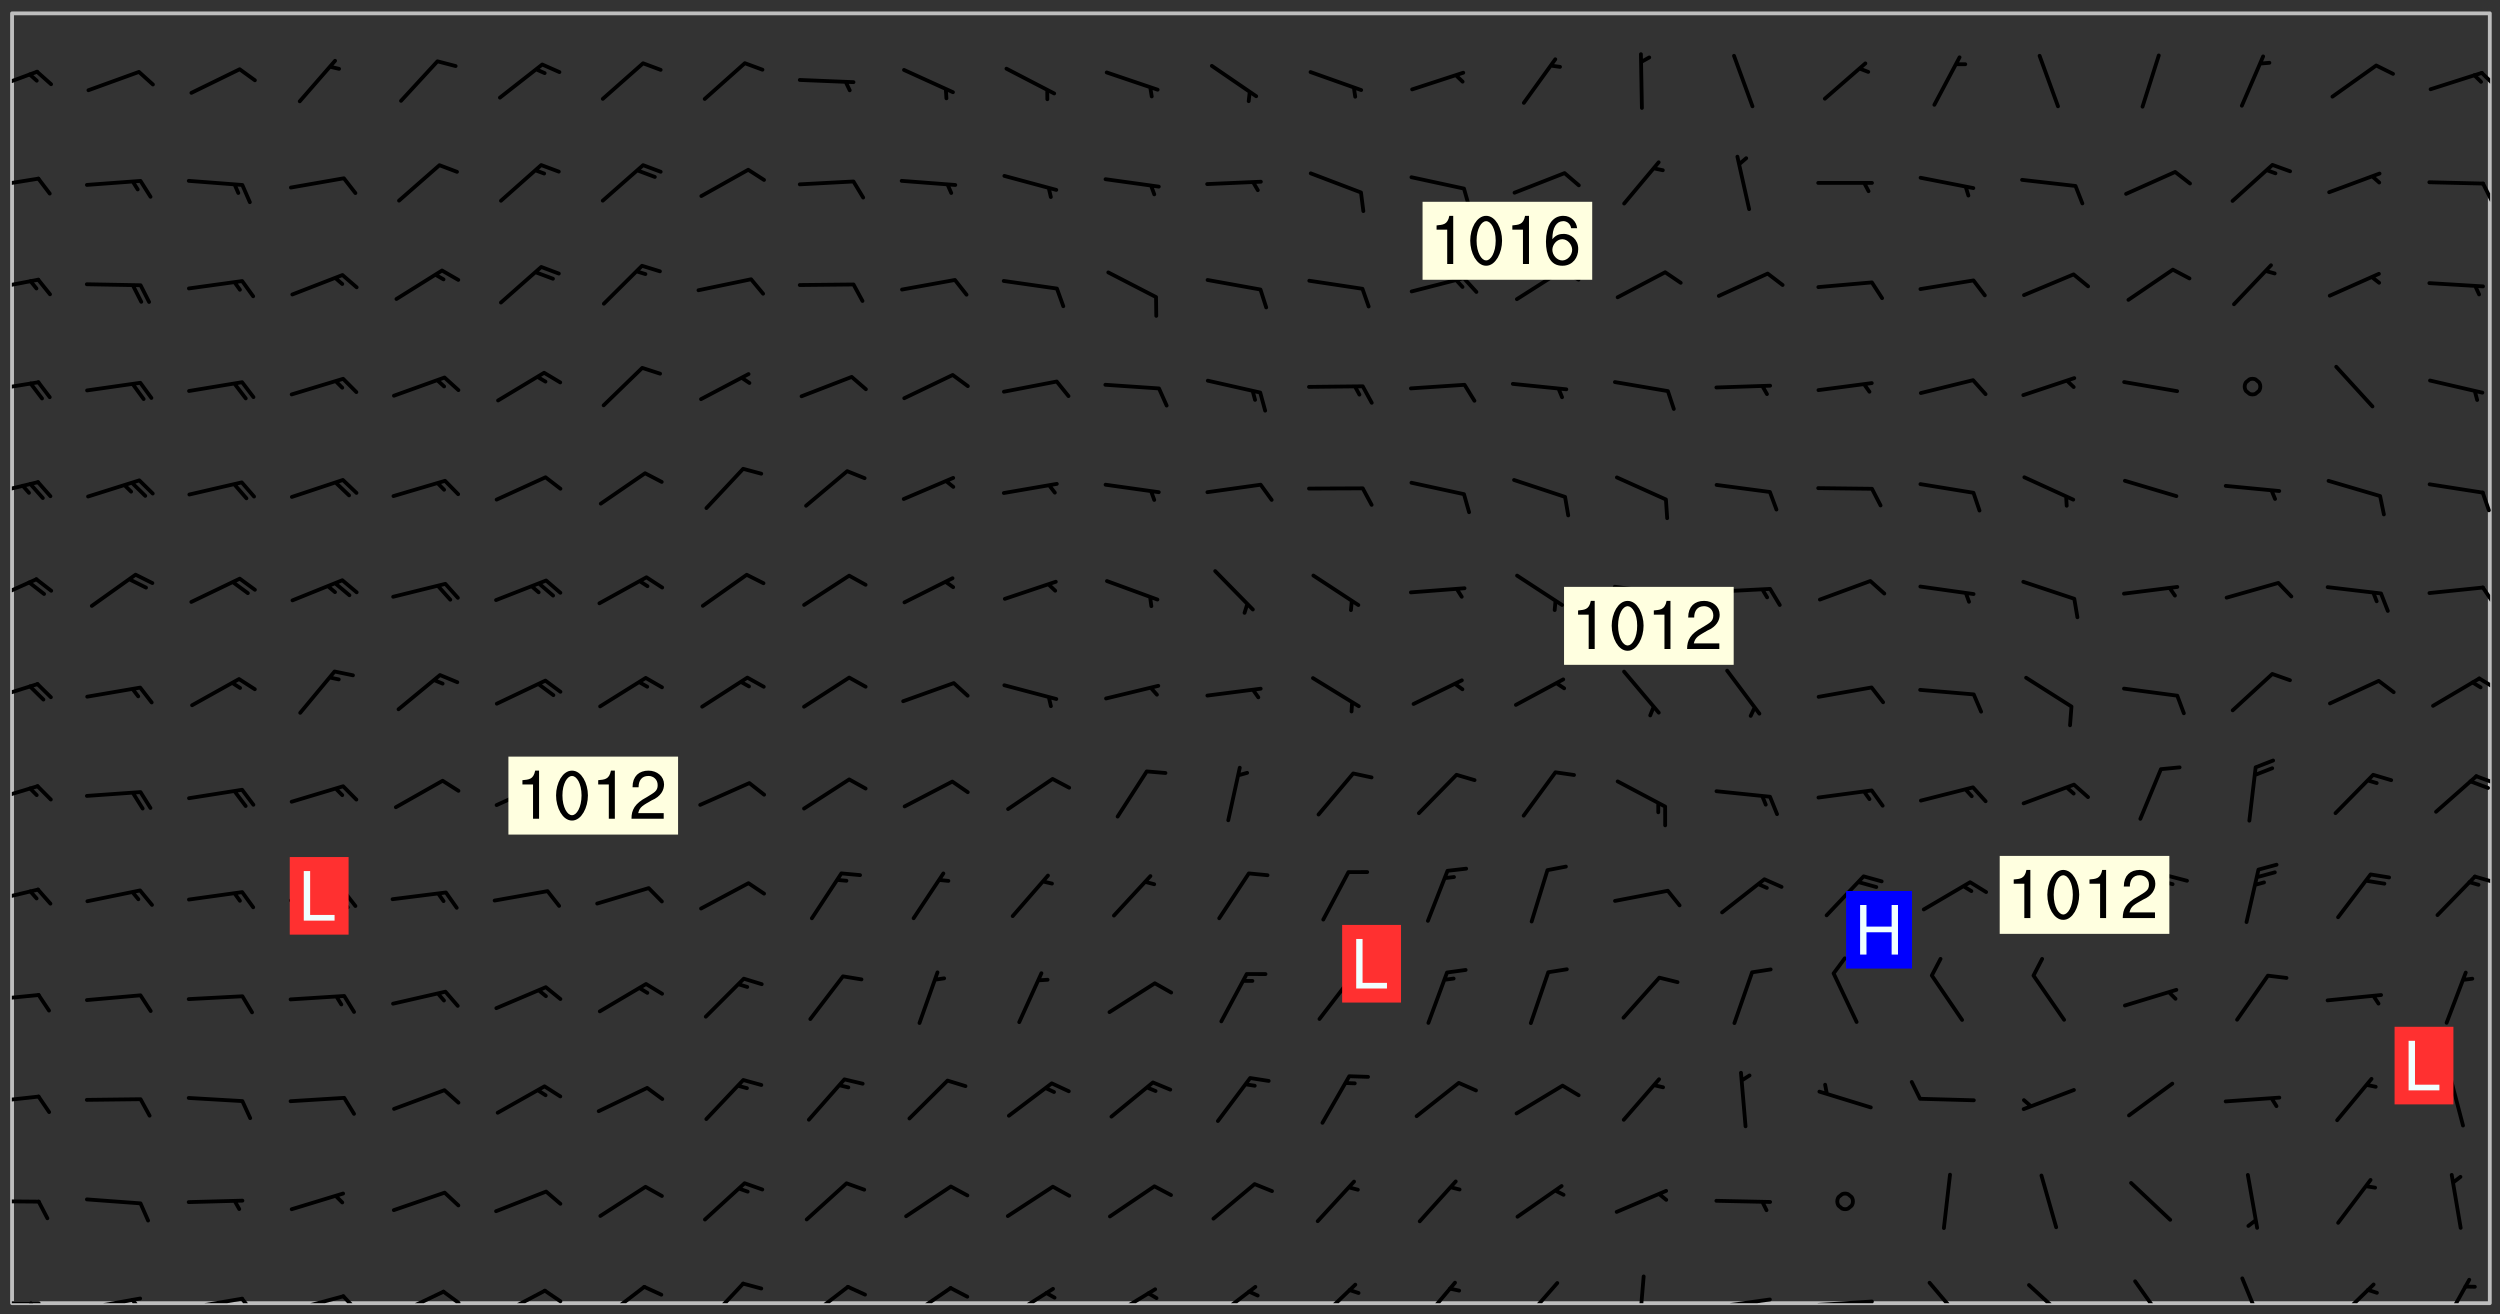 <svg xmlns="http://www.w3.org/2000/svg" role="img" xmlns:xlink="http://www.w3.org/1999/xlink" viewBox="142.45 309.95 326.84 171.84"><rect x="142.45" y="309.95" width="326.84" height="171.84" fill="#333333" stroke="none"/><defs><clipPath id="clip2"><path d="M 144 311.672 L 468 311.672 L 468 480.328 L 144 480.328 Z M 144 311.672"/></clipPath><clipPath id="clip3"><path d="M 144 480 L 148 480 L 148 480.328 L 144 480.328 Z M 144 480"/></clipPath><clipPath id="clip4"><path d="M 146 480 L 148 480 L 148 480.328 L 146 480.328 Z M 146 480"/></clipPath><clipPath id="clip5"><path d="M 153 479 L 162 479 L 162 480.328 L 153 480.328 Z M 153 479"/></clipPath><clipPath id="clip6"><path d="M 159 479 L 161 479 L 161 480.328 L 159 480.328 Z M 159 479"/></clipPath><clipPath id="clip7"><path d="M 166 479 L 175 479 L 175 480.328 L 166 480.328 Z M 166 479"/></clipPath><clipPath id="clip8"><path d="M 173 479 L 176 479 L 176 480.328 L 173 480.328 Z M 173 479"/></clipPath><clipPath id="clip9"><path d="M 180 479 L 188 479 L 188 480.328 L 180 480.328 Z M 180 479"/></clipPath><clipPath id="clip10"><path d="M 187 479 L 190 479 L 190 480.328 L 187 480.328 Z M 187 479"/></clipPath><clipPath id="clip11"><path d="M 193 478 L 201 478 L 201 480.328 L 193 480.328 Z M 193 478"/></clipPath><clipPath id="clip12"><path d="M 200 478 L 203 478 L 203 480.328 L 200 480.328 Z M 200 478"/></clipPath><clipPath id="clip13"><path d="M 207 478 L 214 478 L 214 480.328 L 207 480.328 Z M 207 478"/></clipPath><clipPath id="clip14"><path d="M 213 478 L 216 478 L 216 480.328 L 213 480.328 Z M 213 478"/></clipPath><clipPath id="clip15"><path d="M 220 477 L 227 477 L 227 480.328 L 220 480.328 Z M 220 477"/></clipPath><clipPath id="clip16"><path d="M 234 477 L 240 477 L 240 480.328 L 234 480.328 Z M 234 477"/></clipPath><clipPath id="clip17"><path d="M 247 477 L 254 477 L 254 480.328 L 247 480.328 Z M 247 477"/></clipPath><clipPath id="clip18"><path d="M 260 478 L 267 478 L 267 480.328 L 260 480.328 Z M 260 478"/></clipPath><clipPath id="clip19"><path d="M 273 478 L 281 478 L 281 480.328 L 273 480.328 Z M 273 478"/></clipPath><clipPath id="clip20"><path d="M 287 478 L 294 478 L 294 480.328 L 287 480.328 Z M 287 478"/></clipPath><clipPath id="clip21"><path d="M 300 477 L 307 477 L 307 480.328 L 300 480.328 Z M 300 477"/></clipPath><clipPath id="clip22"><path d="M 314 477 L 320 477 L 320 480.328 L 314 480.328 Z M 314 477"/></clipPath><clipPath id="clip23"><path d="M 327 477 L 333 477 L 333 480.328 L 327 480.328 Z M 327 477"/></clipPath><clipPath id="clip24"><path d="M 341 477 L 347 477 L 347 480.328 L 341 480.328 Z M 341 477"/></clipPath><clipPath id="clip25"><path d="M 356 476 L 358 476 L 358 480.328 L 356 480.328 Z M 356 476"/></clipPath><clipPath id="clip26"><path d="M 366 479 L 375 479 L 375 480.328 L 366 480.328 Z M 366 479"/></clipPath><clipPath id="clip27"><path d="M 379 479 L 388 479 L 388 480.328 L 379 480.328 Z M 379 479"/></clipPath><clipPath id="clip28"><path d="M 394 477 L 400 477 L 400 480.328 L 394 480.328 Z M 394 477"/></clipPath><clipPath id="clip29"><path d="M 407 477 L 414 477 L 414 480.328 L 407 480.328 Z M 407 477"/></clipPath><clipPath id="clip30"><path d="M 421 477 L 426 477 L 426 480.328 L 421 480.328 Z M 421 477"/></clipPath><clipPath id="clip31"><path d="M 435 476 L 439 476 L 439 480.328 L 435 480.328 Z M 435 476"/></clipPath><clipPath id="clip32"><path d="M 447 477 L 454 477 L 454 480.328 L 447 480.328 Z M 447 477"/></clipPath><clipPath id="clip33"><path d="M 461 477 L 466 477 L 466 480.328 L 461 480.328 Z M 461 477"/></clipPath><clipPath id="clip34"><path d="M 144 466 L 148 466 L 148 468 L 144 468 Z M 144 466"/></clipPath><clipPath id="clip35"><path d="M 144 453 L 148 453 L 148 455 L 144 455 Z M 144 453"/></clipPath><clipPath id="clip36"><path d="M 144 439 L 148 439 L 148 441 L 144 441 Z M 144 439"/></clipPath><clipPath id="clip37"><path d="M 144 426 L 148 426 L 148 429 L 144 429 Z M 144 426"/></clipPath><clipPath id="clip38"><path d="M 465 424 L 468 424 L 468 426 L 465 426 Z M 465 424"/></clipPath><clipPath id="clip39"><path d="M 144 412 L 148 412 L 148 416 L 144 416 Z M 144 412"/></clipPath><clipPath id="clip40"><path d="M 465 411 L 468 411 L 468 413 L 465 413 Z M 465 411"/></clipPath><clipPath id="clip41"><path d="M 144 399 L 148 399 L 148 402 L 144 402 Z M 144 399"/></clipPath><clipPath id="clip42"><path d="M 466 398 L 468 398 L 468 401 L 466 401 Z M 466 398"/></clipPath><clipPath id="clip43"><path d="M 144 385 L 148 385 L 148 389 L 144 389 Z M 144 385"/></clipPath><clipPath id="clip44"><path d="M 466 386 L 468 386 L 468 390 L 466 390 Z M 466 386"/></clipPath><clipPath id="clip45"><path d="M 144 372 L 148 372 L 148 375 L 144 375 Z M 144 372"/></clipPath><clipPath id="clip46"><path d="M 466 374 L 468 374 L 468 377 L 466 377 Z M 466 374"/></clipPath><clipPath id="clip47"><path d="M 144 359 L 148 359 L 148 362 L 144 362 Z M 144 359"/></clipPath><clipPath id="clip48"><path d="M 144 346 L 148 346 L 148 349 L 144 349 Z M 144 346"/></clipPath><clipPath id="clip49"><path d="M 144 333 L 148 333 L 148 335 L 144 335 Z M 144 333"/></clipPath><clipPath id="clip50"><path d="M 466 333 L 468 333 L 468 337 L 466 337 Z M 466 333"/></clipPath><clipPath id="clip51"><path d="M 144 319 L 148 319 L 148 323 L 144 323 Z M 144 319"/></clipPath><clipPath id="clip52"><path d="M 466 319 L 468 319 L 468 322 L 466 322 Z M 466 319"/></clipPath><g id="surface188" clip-path="url(#clip1)"><path fill="#fff" fill-opacity="0" fill-rule="evenodd" d="M 0 0 L 1000 0 L 1000 1000 L 0 1000 Z M 0 0"/><path fill="#d3d3d3" fill-opacity="0" fill-rule="evenodd" d="M162.152 355.867L161.918 356.16 161.977 356.395 162.094 356.566 162.27 356.801 162.562 357.148 162.676 357.207 162.793 357.035 162.852 356.801 163.027 356.625 163.492 356.449 164.191 356.449 164.426 356.742 164.715 357.559 164.773 357.734 164.949 357.965 165.301 358.199 166 358.898 166.172 359.074 166.406 359.422 166.641 359.832 166.93 360.414 167.34 360.879 167.57 361.113 167.805 361.289 167.922 361.52 168.098 361.812 168.27 362.977 168.27 363.211 168.328 363.5 168.387 363.617 168.504 363.734 168.852 364.145 168.969 364.316 169.145 364.492 169.32 364.727 169.438 364.898 169.609 365.25 169.668 365.484 169.902 365.891 170.137 365.832 169.961 366.008 169.902 366.938 169.32 366.938 169.086 366.824 168.738 366.938 168.621 367.055 168.562 367.348 168.504 367.523 168.387 367.695 167.922 367.988 167.863 368.223 167.805 368.336 167.805 368.98 167.863 369.152 167.863 369.562 167.922 369.621 167.922 370.027 167.98 370.434 168.098 370.609 168.156 370.668 168.387 371.309 168.328 371.602 168.328 372.301 168.27 372.883 168.27 373.117 168.211 373.348 168.156 373.699 168.156 375.621 168.211 375.738 168.637 375.738 168.27 375.855 168.246 376.207 169.137 377.375 170.879 377.914 172.219 378.273 172.219 378.812 172.309 379.621 172.844 380.336 174.363 380.605 175.254 380.52 175.344 381.684 175.879 381.863 177.039 381.684 179.094 380.699 180.254 380.336 182.133 380.16 183.828 379.98 183.648 380.699 182.133 380.785 180.883 380.875 180.078 381.145 179.004 381.953 179.273 382.672 179.809 383.57 179.629 384.195 179.363 385.004 179.629 386.082 180.254 386.98 181.059 387.16 182.309 386.98 182.043 387.703 182.141 388.207 182.195 388.5 182.195 388.672 182.254 388.965 182.254 389.371 182.43 389.488 182.781 389.605 183.188 389.605 183.48 389.43 183.594 389.312 183.652 389.195 183.77 388.965 183.828 388.789 184.18 388.324 184.41 388.148 184.586 388.09 184.762 388.148 184.82 388.324 184.938 389.312 184.992 389.781 185.051 389.953 185.168 390.188 185.344 390.246 186.16 390.305 186.449 390.305 186.566 390.539 186.625 390.945 186.684 391.297 186.684 392.402 186.801 392.695 186.918 393.043 187.207 393.742 187.383 394.094 187.965 394.848 188.316 395.023 188.488 395.082 188.957 395.316 189.598 395.781 189.945 396.016 190.238 396.191 190.531 396.246 190.762 396.309 191.578 396.656 191.871 396.832 191.984 397.004 192.336 397.355 192.453 397.531 192.977 398.172 192.977 398.461 193.035 398.812 193.035 399.16 193.094 399.512 193.152 399.801 193.27 399.859 193.441 399.918 193.617 399.918 194.199 400.152 194.375 400.27 194.551 400.559 194.727 400.793 194.84 401.027 195.133 401.258 195.25 401.375 195.25 401.785 195.309 401.84 195.598 402.074 195.832 402.191 195.891 402.309 196.008 402.48 196.066 402.598 196.297 402.832 196.355 403.008 196.59 403.066 196.707 403.125 196.59 403.238 196.531 403.355 196.531 403.473 196.414 403.766 196.297 404.055 196.297 404.637 196.473 404.754 196.59 404.812 196.648 404.93 196.766 405.047 196.879 405.105 197.055 405.453 197.113 405.805 197.172 406.211 197.172 406.387 197.113 406.562 196.996 407.262 196.996 407.434 197.113 407.609 197.406 407.902 197.812 407.902 197.988 408.02 198.105 408.191 198.223 408.484 198.223 408.719 197.695 408.719 197.465 408.484 197.23 408.484 197.055 408.543 196.996 409.242 197.055 409.59 197.172 409.766 197.348 410.176 197.465 410.406 197.754 410.875 197.93 410.93 198.453 410.93 198.688 410.988 199.445 411.629 199.504 411.922 199.504 412.156 199.562 412.215 199.793 412.562 199.793 412.914 199.676 413.086 199.676 413.379 199.969 413.668 200.262 413.844 200.434 413.902 200.727 414.078 201.02 414.195 201.602 414.602 201.891 414.836 202.184 415.012 202.402 415.172 202.418 415.184 202.648 415.359 203.289 415.883 203.465 416.117 203.582 416.293 203.758 416.469 203.871 416.641 203.871 417.281 203.988 417.457 204.457 417.574 205.039 417.691 205.273 417.75 205.504 417.863 205.797 417.98 205.91 418.039 206.496 418.391 206.785 418.562 206.961 418.625 207.137 418.68 207.312 418.738 208.012 419.09 208.301 419.266 208.535 419.32 208.824 419.496 209.059 419.613 209.699 420.02 209.992 420.137 210.164 420.195 210.398 420.254 210.809 420.312 211.039 420.371 211.273 420.488 211.332 420.66 210.922 420.836 211.391 420.895 211.449 421.188 211.562 421.422 211.738 421.477 211.973 421.535 212.148 421.594 212.555 421.711 213.195 421.945 213.312 422.117 213.371 422.352 213.371 422.527 213.312 422.645 213.254 423.051 213.488 423.285 213.605 423.344 213.953 423.461 214.594 423.691 214.77 423.809 215.059 423.926 215.234 424.102 215.469 424.566 216.051 425.672 216.227 425.848 216.574 426.023 216.75 426.141 217.102 426.258 218.148 426.781 218.383 426.84 218.848 426.953 219.141 427.012 219.605 427.188 220.363 427.77 220.598 428.004 220.945 428.469 221.121 428.645 221.41 428.879 222.227 429.578 222.52 429.754 222.809 430.043 223.102 430.219 223.395 430.508 224.09 431.148 224.266 431.324 224.559 431.559 224.848 431.793 225.316 432.082 225.957 432.664 226.305 432.898 226.539 433.191 226.887 433.539 227.238 434.004 228.172 434.996 228.52 435.402 228.637 435.578 228.871 435.637 228.984 435.754 229.629 435.93 229.859 436.043 230.094 436.102 230.387 436.277 230.617 436.395 231.551 437.094 231.957 437.5 232.191 437.676 232.598 437.852 232.832 437.969 233.648 438.316 233.996 438.551 234.23 438.668 234.523 438.957 234.754 439.074 235.512 439.426 235.863 439.598 236.094 439.656 236.387 439.773 236.621 439.832 237.492 440.008 238.309 440.008 238.777 440.238 238.949 440.297 239.824 440.996 240.289 441.113 240.582 441.172 240.758 441.23 240.988 441.289 241.457 441.348 241.805 441.406 242.156 441.465 242.562 441.523 242.855 441.523 243.027 441.582 243.027 441.812 243.203 441.988 243.496 441.988 243.844 442.047 244.195 442.105 244.895 442.223 245.535 442.223 246 441.988 246.293 441.812 246.465 441.695 246.875 441.523 247.164 441.348 248.098 440.883 248.566 440.59 249.09 440.297 249.555 440.125 250.02 439.949 251.07 439.484 251.359 439.367 251.77 439.25 252.059 439.133 252.586 438.957 254.102 438.258 254.684 437.91 254.973 437.852 255.266 437.793 255.613 437.676 256.488 437.445 256.84 437.328 256.953 437.328 257.188 437.27 258.062 437.035 258.297 436.977 259.109 436.977 259.461 436.918 260.277 436.801 260.449 436.742 260.801 436.688 261.094 436.629 261.324 436.57 262.141 436.395 262.316 436.336 262.664 436.336 262.898 436.277 263.363 436.16 264.121 435.988 264.355 435.93 264.703 435.93 265.113 435.812 265.402 435.754 266.688 435.695 266.977 435.695 267.387 435.637 267.617 435.578 267.793 435.578 268.668 435.461 269.074 435.461 269.484 435.344 269.832 435.344 270.184 435.23 271.055 435.172 272.805 435.172 273.852 435.461 274.262 435.578 274.551 435.695 274.902 435.812 275.191 435.93 276.242 436.102 276.531 436.16 276.824 436.16 277.117 436.219 277.289 436.277 277.699 436.336 277.871 436.395 277.988 436.453 278.105 436.453 278.223 436.512 278.574 436.57 278.688 436.57 279.098 436.637 281.02 437.031 282.945 437.426 284.465 437.875 286.16 438.594 288.305 439.398 289.91 438.68 291.34 437.875 292.5 436.797 293.75 436.348 296.785 435.629 298.66 435.27 300.805 433.922 303.039 432.668 305.539 431.41 307.234 430.961 309.02 430.781 310.18 430.512 310.805 431.051 312.145 430.781 312.859 429.793 313.844 428.449 314.289 428.27 315.094 427.91 316.969 427.371 318.754 426.922 320.004 426.652 321.164 426.562 322.863 426.473 324.824 426.203 326.074 426.113 326.613 426.113 327.238 426.023 328.129 426.023 330.273 425.844 332.684 425.664 335.273 425.574 336.969 425.754 338.578 425.844 340.008 426.203 341.168 426.922 343.043 427.91 344.203 429.438 344.469 430.152 345.098 430.242 345.453 431.141 345.988 431.68 346.523 433.207 347.598 433.566 348.133 433.566 347.328 434.102 347.418 435.809 348.133 438.504 349.023 439.309 349.918 440.297 350.633 441.555 352.418 442.094 353.938 441.914 354.293 443.258 355.902 442.453 356.883 441.914 357.152 442.184 357.469 441.969 357.688 441.824 358.488 442.273 358.938 441.914 359.293 441.914 359.828 441.645 360.367 440.926 360.902 440.656 361.527 439.668 362.688 440.117 363.527 440.488 364.922 441.105 366.617 440.926 368.223 440.926 370.008 441.016 370.188 439.309 370.723 437.965 371.527 438.234 372.02 439.082 372.422 439.488 372.332 440.027 372.332 440.387 373.047 440.836 373.758 440.566 375.188 440.566 375.547 441.555 375.992 442.812 376.707 444.156 377.957 444.785 379.652 445.414 380.367 445.234 380.547 444.695 381.527 444.605 381.977 444.965 382.062 446.223 381.797 446.852 381.262 447.031 381.262 447.57 381.977 448.555 382.242 449.094 383.227 450.082 384.027 451.16 383.762 451.52 383.672 452.418 383.047 454.75 382.691 456.816 382.602 458.609 382.422 459.328 382.332 459.867 382.332 461.305 381.352 463.188 380.992 464.895 380.457 465.793 379.652 466.961 379.387 467.5 381.441 468.754 381.527 469.113 381.172 469.652 381.082 469.473 381.082 470.281 381.172 471.719 380.727 472.434 379.652 472.527 379.387 473.242 379.922 474.141 380.727 474.859 381.887 475.668 383.227 475.938 383.672 476.297 383.316 476.746 381.527 476.656 380.277 476.207 379.562 475.488 378.938 475.398 378.762 478.988 378.574 480.297 467.934 480.297 467.934 311.703 412.664 311.703 412.664 360.785 413.426 360.91 416.715 361.453 418.738 364.289 418.738 367.043 421.09 367.375 423.438 367.707 427.488 367.707 426.109 371.867 424.086 372.574 422.062 373.277 421.52 373.621 418.926 375.238 418.738 375.355 416.715 373.277 415.984 370.535 413.312 368.457 411.938 364.957 411.871 364.875 409.914 362.203 412.664 360.785 412.664 311.703 294.422 311.703 294.422 403.117 294.539 403.148 294.672 403.16 294.746 403.234 294.852 403.281 294.941 403.34 295.027 403.398 295.117 403.457 295.414 403.754 295.473 403.844 295.504 403.961 295.531 404.078 295.547 404.215 295.516 404.332 295.457 404.422 295.398 404.508 295.355 404.613 295.309 404.715 295.281 404.836 295.281 404.98 295.457 405.25 295.605 405.398 295.68 405.484 295.754 405.559 295.797 405.664 295.859 405.754 295.918 405.84 295.961 405.945 296.02 406.035 296.066 406.137 296.109 406.242 296.168 406.328 296.285 406.508 296.359 406.582 296.422 406.668 296.48 406.758 296.523 406.863 296.582 406.953 296.641 407.039 296.703 407.129 296.762 407.219 296.805 407.32 296.922 407.5 296.996 407.574 297.055 407.66 297.129 407.734 297.219 407.793 297.324 407.84 297.473 407.84 297.605 407.824 297.738 407.84 297.84 407.793 297.914 407.719 297.961 407.617 297.945 407.484 297.945 407.336 297.898 407.23 297.871 407.113 297.824 407.012 297.797 406.891 297.754 406.789 297.691 406.699 297.648 406.598 297.605 406.492 297.574 406.375 297.559 406.242 297.547 406.105 297.633 406.047 297.691 405.961 297.812 405.93 297.855 406.035 297.871 406.168 297.871 406.285 297.93 406.387 297.988 406.477 298.078 406.535 298.227 406.684 298.285 406.773 298.328 406.879 298.316 406.98 298.402 407.039 298.508 407.086 298.594 407.145 298.684 407.203 298.758 407.277 298.641 407.305 298.535 407.352 298.449 407.41 298.375 407.484 298.316 407.574 298.254 407.66 298.227 407.781 298.18 407.883 298.137 407.988 298.105 408.105 298.094 408.238 298.078 408.371 298.078 408.52 298.105 408.637 298.152 408.742 298.195 408.844 298.254 408.934 298.328 409.008 298.418 409.066 298.492 409.141 298.582 409.199 298.641 409.289 298.684 409.395 298.73 409.496 298.848 409.527 298.98 409.543 299.129 409.543 299.246 409.512 299.352 409.555 299.395 409.66 299.441 409.762 299.469 409.883 299.5 410 299.527 410.117 299.559 410.238 299.586 410.355 299.691 410.398 299.793 410.445 299.926 410.43 300.074 410.578 300.137 410.664 300.211 410.738 300.281 410.812 300.371 410.875 300.477 410.918 300.578 410.961 300.695 410.992 300.832 411.008 300.949 410.977 301.023 410.902 301.051 410.785 301.039 410.652 301.008 410.531 300.98 410.414 301.023 410.309 301.141 410.309 301.23 410.371 301.348 410.398 301.496 410.398 301.629 410.414 301.777 410.414 301.91 410.43 302.043 410.414 302.191 410.414 302.324 410.398 302.457 410.387 302.594 410.398 302.711 410.371 302.844 410.355 303.035 410.297 302.977 410.473 302.961 410.605 302.934 410.727 302.918 410.859 302.859 410.945 302.727 410.961 302.621 411.008 302.516 411.051 302.398 411.082 302.281 411.109 302.016 411.141 301.867 411.141 301.734 411.156 301.66 411.23 301.719 411.316 301.867 411.465 301.984 411.645 302.059 411.715 302.148 411.777 302.238 411.836 302.324 411.895 302.414 411.953 302.516 411.996 302.621 412.059 302.727 412.102 302.812 412.16 302.918 412.207 303.02 412.25 303.199 412.367 303.258 412.457 303.215 412.559 303.168 412.664 303.184 412.797 303.406 413.02 303.465 413.109 303.508 413.211 303.539 413.332 303.582 413.434 303.598 413.566 303.629 413.684 303.641 413.82 303.672 413.938 303.82 414.086 303.922 414.129 304.027 414.172 304.145 414.203 304.277 414.219 304.414 414.234 304.531 414.234 304.648 414.203 304.738 414.145 304.781 414.039 304.828 413.938 304.871 413.832 304.902 413.715 304.914 413.582 304.914 413.434 304.902 413.301 304.887 413.168 304.855 413.051 304.812 412.945 304.766 412.84 304.723 412.738 304.68 412.633 304.664 412.5 304.68 412.367 304.707 412.25 304.738 412.133 304.766 412.012 304.812 411.91 304.902 411.852 304.988 411.789 305.062 411.715 305.152 411.656 305.375 411.434 305.434 411.348 305.508 411.273 305.625 411.094 305.684 411.008 305.684 410.859 305.609 410.785 305.508 410.738 305.402 410.695 305.301 410.652 305.242 410.562 305.195 410.457 305.168 410.34 305.258 410.281 305.375 410.25 305.477 410.207 305.656 410.09 305.805 409.941 305.816 409.809 305.805 409.703 305.715 409.645 305.582 409.66 305.434 409.66 305.301 409.676 305.168 409.66 305.047 409.629 304.961 409.57 304.887 409.496 304.828 409.406 304.766 409.32 304.648 409.141 304.59 409.055 304.621 408.934 304.707 408.875 304.828 408.844 304.887 408.758 304.887 408.637 304.855 408.52 304.797 408.43 304.738 408.344 304.691 408.238 304.664 408.121 304.648 407.988 304.707 407.898 304.781 407.824 304.871 407.766 304.988 407.586 305.062 407.512 305.121 407.426 305.27 407.277 305.391 407.246 305.523 407.23 305.656 407.246 305.73 407.32 305.773 407.426 305.789 407.559 305.758 407.676 305.641 407.707 305.508 407.719 305.359 407.867 305.316 407.973 305.27 408.074 305.242 408.195 305.211 408.312 305.211 408.461 305.242 408.578 305.285 408.684 305.344 408.773 305.418 408.844 305.492 408.918 305.609 408.949 305.73 408.977 305.848 408.949 305.98 408.934 306.098 408.934 306.188 408.992 306.262 409.066 306.309 409.172 306.367 409.258 306.469 409.305 306.602 409.32 306.707 409.363 306.793 409.422 306.781 409.527 306.707 409.602 306.527 409.719 306.469 409.809 306.379 409.867 306.309 409.941 306.234 410.016 306.172 410.105 306.145 410.223 306.129 410.355 306.145 410.488 306.129 410.621 306.129 410.77 306.145 410.902 306.172 411.02 306.203 411.141 306.277 411.215 306.367 411.273 306.453 411.332 306.543 411.391 306.66 411.422 306.66 411.508 306.559 411.555 306.469 411.613 306.203 411.645 306.086 411.672 305.938 411.672 305.832 411.715 305.73 411.762 305.672 411.852 305.609 412.086 305.598 412.219 305.566 412.34 305.551 412.473 305.551 412.766 305.539 412.898 305.551 413.035 305.566 413.168 305.699 413.184 305.832 413.195 305.953 413.227 306.039 413.285 306.113 413.359 306.16 413.465 306.203 413.566 306.219 413.699 306.219 414.145 306.203 414.277 306.203 414.723 306.234 414.988 306.262 415.105 306.277 415.238 306.309 415.355 306.395 415.566 306.426 415.832 306.426 415.98 306.395 416.098 306.367 416.215 306.336 416.336 306.309 416.453 306.277 416.57 306.246 416.691 306.234 416.824 306.219 416.957 306.309 417.016 306.426 416.984 306.527 417 306.574 417.105 306.543 417.371 306.543 417.812 306.5 417.918 306.453 418.023 306.41 418.125 306.367 418.23 306.309 418.316 306.277 418.438 306.234 418.555 306.203 418.672 306.188 418.805 306.203 418.938 306.262 419.027 306.367 419.074 306.453 419.133 306.512 419.219 306.5 419.355 306.469 419.473 306.426 419.574 306.426 420.02 306.41 420.152 306.41 420.301 306.379 420.418 306.336 420.523 306.309 420.641 306.262 420.746 306.219 420.848 306.188 420.969 306.16 421.086 306.129 421.219 306.098 421.336 306.07 421.453 306.027 421.559 305.996 421.676 305.965 421.797 305.953 421.93 305.938 422.062 305.938 422.359 305.965 422.477 305.965 422.625 306.012 423.023 306.039 423.141 306.098 423.23 306.219 423.262 306.367 423.262 306.5 423.246 306.559 423.336 306.559 423.453 306.5 423.543 306.41 423.602 306.309 423.645 306.203 423.691 306.113 423.75 306.027 423.809 305.891 423.824 305.773 423.793 305.641 423.777 305.539 423.824 305.477 423.91 305.465 424.047 305.449 424.18 305.418 424.297 305.391 424.414 305.375 424.547 305.344 424.668 305.344 424.965 305.359 425.098 305.391 425.215 305.391 425.363 305.402 425.496 305.402 425.645 305.375 425.762 305.328 425.863 305.301 425.984 305.27 426.102 305.211 426.191 305.137 426.266 305.035 426.309 304.93 426.355 304.812 426.383 304.691 426.414 304.59 426.367 304.648 426.281 304.754 426.234 304.781 426.117 304.812 426 304.84 425.879 304.871 425.762 304.871 425.613 304.887 425.48 304.855 425.363 304.812 425.258 304.707 425.273 304.633 425.348 304.531 425.391 304.441 425.453 304.367 425.527 304.324 425.629 304.309 425.762 304.277 425.879 304.25 426 304.219 426.117 304.191 426.234 304.16 426.355 304.133 426.473 304.102 426.59 304.059 426.695 303.969 426.754 303.879 426.754 303.762 426.723 303.73 426.637 303.746 426.5 303.715 426.383 303.715 426.234 303.703 426.102 303.703 425.953 303.641 425.719 303.613 425.598 303.57 425.496 303.523 425.391 303.465 425.305 303.406 425.215 303.363 425.109 303.301 425.023 303.152 424.875 303.082 424.801 302.977 424.754 302.871 424.711 302.77 424.668 302.473 424.371 302.383 424.297 302.297 424.238 302.191 424.195 302.102 424.133 302.016 424.074 301.91 424.031 301.82 423.973 301.734 423.91 301.66 423.84 301.555 423.793 301.469 423.734 301.363 423.691 301.273 423.629 301.172 423.586 301.066 423.543 300.98 423.484 300.875 423.438 300.77 423.395 300.668 423.348 300.578 423.289 300.477 423.246 300.371 423.203 300.281 423.141 300.164 423.113 300.031 423.098 299.898 423.113 299.75 423.113 299.617 423.129 299.5 423.098 299.41 423.039 299.336 422.965 299.246 422.906 299.145 422.859 298.996 422.859 298.875 422.832 298.773 422.789 298.699 422.715 298.582 422.535 298.492 422.477 298.391 422.434 298.301 422.371 298.195 422.328 298.105 422.27 298.02 422.211 297.914 422.164 297.855 422.078 297.797 421.988 297.754 421.883 297.707 421.781 297.633 421.707 297.547 421.648 297.473 421.574 297.383 421.516 297.16 421.293 297.117 421.188 297.086 420.922 297.191 420.879 297.336 420.879 297.441 420.922 297.516 420.996 297.605 421.055 297.691 421.113 297.797 421.16 297.887 421.219 298.035 421.367 298.105 421.441 298.254 421.59 298.316 421.676 298.391 421.75 298.477 421.809 298.551 421.883 298.641 421.945 298.73 422.004 298.816 422.062 299.086 422.238 299.188 422.285 299.293 422.328 299.395 422.371 299.441 422.297 299.5 422.211 299.574 422.137 299.645 422.062 299.75 422.105 299.824 422.18 299.883 422.27 299.926 422.371 299.973 422.477 300.016 422.582 300.137 422.609 300.254 422.582 300.328 422.492 300.371 422.387 300.43 422.297 300.504 422.223 300.609 422.18 300.727 422.152 300.859 422.164 300.949 422.223 301.098 422.371 301.156 422.461 301.199 422.566 301.246 422.668 301.289 422.773 301.332 422.875 301.438 422.922 301.543 422.965 301.676 422.98 301.762 422.922 301.82 422.832 301.895 422.758 302 422.715 302.117 422.742 302.223 422.789 302.324 422.832 302.43 422.875 302.531 422.922 302.711 423.039 302.711 423.156 302.695 423.289 302.711 423.422 302.727 423.559 302.785 423.645 302.887 423.691 303.008 423.719 303.125 423.75 303.273 423.75 303.391 423.719 303.449 423.629 303.629 423.512 303.688 423.422 303.762 423.348 303.82 423.262 303.938 423.082 304.117 422.965 304.234 422.996 304.324 423.055 304.367 423.129 304.352 423.262 304.352 423.379 304.441 423.438 304.59 423.438 304.723 423.422 304.855 423.41 305.121 423.379 305.227 423.336 305.344 423.305 305.465 423.277 305.539 423.203 305.609 423.129 305.672 423.039 305.656 422.934 305.609 422.832 305.508 422.789 305.402 422.773 305.285 422.801 305.02 422.832 304.871 422.832 304.797 422.758 304.707 422.699 304.59 422.668 304.473 422.641 304.34 422.625 304.191 422.625 304.059 422.641 303.762 422.641 303.656 422.594 303.508 422.445 303.465 422.344 303.406 422.254 303.629 422.031 303.715 421.973 303.82 421.93 303.938 421.898 304.07 421.883 304.203 421.898 304.34 421.914 304.441 421.957 304.574 421.945 304.664 421.883 304.766 421.84 304.828 421.75 304.781 421.648 304.691 421.59 304.574 421.559 304.473 421.516 304.414 421.426 304.352 421.336 304.352 421.219 304.367 421.086 304.473 421.039 304.547 420.969 304.547 420.848 304.457 420.789 304.426 420.672 304.516 420.613 304.59 420.539 304.633 420.434 304.691 420.344 304.738 420.242 304.754 420.109 304.754 419.961 304.707 419.855 304.664 419.754 304.574 419.695 304.441 419.68 304.34 419.637 304.203 419.621 304.086 419.59 303.641 419.59 303.508 419.574 303.375 419.562 303.242 419.547 303.125 419.516 302.977 419.516 302.844 419.5 302.711 419.488 302.445 419.457 302.324 419.414 302.238 419.355 302.164 419.281 302.164 419.133 302.176 419 302.281 418.953 302.383 418.91 302.516 418.895 302.668 418.895 302.801 418.879 303.094 418.879 303.215 418.91 303.316 418.953 303.406 419.012 303.641 419.074 303.762 419.027 303.852 418.969 303.953 418.926 304.086 418.91 304.191 418.953 304.293 419 304.426 419.012 304.547 418.984 304.691 418.984 304.812 418.953 304.93 418.926 305.035 418.879 305.109 418.805 305.195 418.746 305.344 418.598 305.402 418.512 305.449 418.406 305.477 418.289 305.492 418.184 305.391 418.141 305.301 418.082 305.184 418.051 305.078 418.008 304.988 417.945 304.914 417.859 304.84 417.785 304.738 417.742 304.633 417.695 304.531 417.652 304.473 417.562 304.426 417.461 304.34 417.25 304.277 417.164 304.219 417.074 304.145 417 304.059 416.941 303.789 416.941 303.672 416.973 303.582 417.031 303.48 417.074 303.348 417.09 303.242 417.074 303.215 416.957 303.152 416.867 303.035 416.836 302.934 416.793 302.785 416.645 302.754 416.527 302.738 416.422 302.812 416.348 302.992 416.23 303.109 416.203 303.227 416.172 303.363 416.188 303.465 416.23 303.57 416.273 303.672 416.32 303.777 416.363 303.895 416.395 304.027 416.41 304.145 416.438 304.277 416.453 304.383 416.438 304.473 416.379 304.398 416.305 304.293 416.262 304.219 416.188 304.145 416.098 303.996 415.949 303.91 415.891 303.82 415.832 303.746 415.758 303.656 415.699 303.555 415.652 303.434 415.625 303.332 415.578 303.227 415.535 303.109 415.504 303.008 415.461 302.887 415.43 302.738 415.43 302.621 415.461 302.516 415.504 302.43 415.566 302.25 415.684 302.164 415.742 302.074 415.801 301.969 415.848 301.883 415.906 301.777 415.949 301.676 415.992 301.57 416.039 301.496 416.113 301.438 416.203 301.379 416.289 301.332 416.395 301.273 416.48 301.199 416.555 301.066 416.543 300.949 416.512 300.832 416.512 300.758 416.586 300.668 416.645 300.594 416.719 300.504 416.777 300.418 416.836 300.312 416.883 300.211 416.926 300.074 416.941 299.973 416.898 299.824 416.75 299.719 416.703 299.633 416.703 299.527 416.75 299.426 416.793 299.305 416.824 299.188 416.793 299.113 416.719 299.113 416.602 299.145 416.48 299.219 416.41 299.277 416.32 299.352 416.246 299.469 416.215 299.574 416.172 299.867 416.172 300 416.156 300.137 416.141 300.238 416.098 300.328 416.039 300.43 415.992 300.52 415.934 300.652 415.922 300.742 415.98 300.875 415.992 300.965 415.934 301.051 415.875 301.156 415.832 301.246 415.773 301.332 415.711 301.422 415.652 301.57 415.504 301.629 415.418 301.688 415.328 301.793 415.285 301.926 415.27 302.043 415.297 302.164 415.328 302.223 415.27 302.281 415.18 302.312 414.914 302.34 414.797 302.445 414.809 302.578 414.824 302.68 414.781 302.77 414.723 302.828 414.633 302.902 414.559 302.961 414.469 303.008 414.367 303.02 414.234 303.008 414.102 302.961 413.996 302.812 413.848 302.754 413.758 302.695 413.672 302.652 413.566 302.652 413.121 302.668 412.988 302.668 412.84 302.68 412.707 302.621 412.648 302.531 412.707 302.43 412.664 302.25 412.547 302.164 412.488 302.102 412.398 302.043 412.309 301.969 412.234 301.883 412.176 301.762 412.207 301.66 412.219 301.555 412.266 301.469 412.324 301.363 412.367 301.215 412.516 301.125 412.574 301.039 412.633 300.949 412.695 300.844 412.738 300.711 412.754 300.711 412.633 300.816 412.59 300.934 412.559 301.008 412.488 301.051 412.383 301.051 412.234 301.023 412.117 300.875 411.969 300.742 411.953 300.594 411.953 300.477 411.984 300.371 412.027 300.27 412.07 300.18 412.133 300.062 412.16 299.988 412.086 300 411.953 299.957 411.852 299.914 411.746 299.824 411.688 299.707 411.715 299.586 411.746 299.469 411.777 299.367 411.82 299.246 411.852 299.145 411.895 299.039 411.938 298.949 411.996 298.848 412.012 298.848 411.895 298.863 411.762 298.805 411.672 298.73 411.715 298.582 411.863 298.523 411.953 298.449 412.027 298.402 412.133 298.359 412.234 298.285 412.309 298.227 412.398 298.152 412.473 298.094 412.559 298.02 412.633 297.93 412.695 297.855 412.766 297.781 412.84 297.68 412.855 297.547 412.871 297.441 412.828 297.441 412.707 297.59 412.559 297.633 412.457 297.691 412.367 297.738 412.266 297.781 412.16 297.84 412.07 297.871 411.953 297.914 411.852 297.945 411.73 297.973 411.613 298.02 411.508 298.062 411.406 298.105 411.301 298.18 411.23 298.27 411.168 298.359 411.109 298.461 411.066 298.758 411.066 299.023 411.035 299.129 410.992 299.055 410.918 298.938 410.887 298.832 410.844 298.742 410.785 298.641 410.738 298.551 410.68 298.449 410.637 298.344 410.594 298.254 410.531 298.168 410.473 298.062 410.43 297.961 410.387 297.84 410.355 297.723 410.324 297.621 410.281 297.5 410.25 297.398 410.207 297.309 410.148 297.266 410.043 297.25 409.91 297.352 409.867 297.484 409.852 297.621 409.867 297.754 409.852 297.855 409.809 297.914 409.719 297.93 409.613 297.84 409.555 297.766 409.48 297.664 409.438 297.574 409.379 297.426 409.23 297.383 409.125 297.367 408.992 297.367 408.699 297.309 408.609 297.219 408.551 297.145 408.477 297.102 408.371 297.07 408.254 297.012 408.164 296.938 408.09 296.82 408.062 296.746 407.988 296.656 407.93 296.566 407.867 296.48 407.809 296.406 407.734 296.348 407.648 296.301 407.543 296.215 407.484 296.066 407.336 295.871 407.277 295.738 407.293 295.637 407.336 295.562 407.41 295.516 407.512 295.473 407.617 295.414 407.707 295.355 407.793 295.059 408.09 294.969 408.148 294.883 408.148 294.82 408.062 294.777 407.957 294.809 407.84 294.867 407.75 294.895 407.633 294.883 407.5 294.793 407.438 294.688 407.484 294.57 407.512 294.453 407.543 294.184 407.719 294.082 407.766 293.965 407.793 293.859 407.84 293.77 407.898 293.668 407.941 293.609 407.855 293.562 407.75 293.578 407.617 293.625 407.512 293.695 407.438 293.77 407.367 293.828 407.277 293.828 407.129 293.785 407.023 293.547 407.023 293.445 407.07 293.414 407.188 293.387 407.305 293.355 407.426 293.281 407.469 293.148 407.484 293.074 407.438 293.031 407.336 292.988 407.23 292.941 407.129 292.898 407.023 292.777 407.055 292.676 407.098 292.543 407.113 292.426 407.145 292.32 407.188 292.23 407.246 292.129 407.293 292.008 407.32 291.875 407.336 291.773 407.293 291.715 407.203 291.668 407.098 291.625 406.996 291.582 406.891 291.582 406.773 291.641 406.684 291.727 406.625 291.906 406.508 292.008 406.461 292.113 406.418 292.219 406.359 292.32 406.316 292.41 406.254 292.512 406.211 292.617 406.152 292.719 406.105 292.809 406.047 292.914 406.004 293.016 405.961 293.105 405.898 293.207 405.855 293.344 405.84 293.461 405.871 293.562 405.914 293.684 405.945 293.785 405.988 293.891 406.035 293.992 406.078 294.098 406.121 294.199 406.168 294.305 406.211 294.406 406.254 294.512 406.301 294.598 406.359 294.703 406.402 294.82 406.434 294.926 406.477 295.027 406.523 295.117 406.582 295.223 406.625 295.324 406.668 295.43 406.715 295.547 406.742 295.648 406.789 295.77 406.816 295.918 406.816 296.004 406.758 296.02 406.656 296.078 406.566 296.051 406.449 295.977 406.375 295.859 406.195 295.785 406.121 295.695 406.047 295.516 405.93 295.43 405.871 295.324 405.828 295.223 405.781 294.953 405.605 294.895 405.516 294.82 405.441 294.762 405.352 294.719 405.25 294.688 405.133 294.672 404.996 294.672 404.434 294.66 404.301 294.645 404.168 294.613 404.051 294.598 403.918 294.586 403.785 294.555 403.664 294.332 403.441 294.273 403.355 294.258 403.25 294.289 403.133 294.422 403.117 294.422 311.703 172.992 311.703 172.992 313.156 172.934 313.391 172.582 314.441 172.41 314.965 172.293 315.312 172.117 315.723 172 315.895 171.766 316.188 171.535 316.246 171.184 316.246 171.066 316.305 170.836 316.711 170.836 317.004 170.953 317.18 171.184 317.41 171.301 317.645 171.941 318.402 172.234 318.867 172.41 319.102 172.641 319.453 172.875 319.801 173.516 320.617 173.691 321.082 173.863 321.492 173.98 322.188 174.156 322.656 174.273 324.055 174.332 324.52 174.332 325.395 174.449 326.441 174.449 331.223 174.391 331.688 174.039 332.969 173.863 333.492 173.75 333.902 173.398 334.832 172.934 336 172.699 336.582 172.582 336.758 172.41 337.105 172.234 337.512 171.883 338.328 171.824 338.621 171.711 338.914 171.594 339.203 171.535 339.379 171.418 340.254 171.359 340.66 171.301 340.777 171.242 340.953 171.184 341.125 170.953 341.652 170.836 341.824 170.836 342.059 170.719 342.293 170.66 342.465 170.484 343.051 170.484 343.34 170.426 343.516 170.426 343.809 170.367 343.922 170.309 344.449 170.309 344.621 170.254 344.855 170.254 347.477 170.078 348.293 169.961 348.469 169.785 348.703 169.668 348.875 169.555 349.109 168.969 350.043 168.738 350.332 168.445 350.797 168.27 351.031 167.98 351.383 167.629 352.082 167.516 352.312 167.34 352.723 167.164 352.953 166.758 353.48 165.941 354.18 165.648 354.352 165.359 354.586 165.184 354.703 165.008 354.879 164.484 355.285 163.957 355.461 163.785 355.637 163.551 355.691 162.91 355.867 162.152 355.867M174.363 386.891L173.289 387.34 173.648 388.234 174.898 387.52 175.344 386.98 174.363 386.891"/><path fill="#d3d3d3" fill-opacity="0" fill-rule="evenodd" d="M201.508 416.598L200.613 416.598 201.062 417.227 202.043 417.586 202.848 417.496 203.293 416.508 203.117 416.598 202.402 416.242 201.508 416.598M356.129 475.668L356.07 475.145 356.07 474.852 356.184 474.559 356.242 474.328 356.711 473.859 356.824 473.859 356.941 473.746 357.059 473.688 357.234 473.688 357.469 473.629 357.816 473.629 358.051 473.688 358.168 473.746 358.398 473.918 358.457 474.094 358.574 474.676 358.574 474.969 358.457 475.145 358.285 475.434 358.109 475.609 357.582 476.133 357.352 476.367 357.234 476.426 357.059 476.426 356.941 476.367 356.535 476.074 356.359 475.957 356.242 475.898 356.184 475.785 356.129 475.668M362.77 464.711L362.711 464.539 362.711 463.43 362.77 463.258 362.945 463.199 363.117 463.141 363.293 463.141 363.527 463.082 363.645 463.141 363.703 463.84 363.645 464.012 363.527 464.188 363.41 464.246 363.176 464.77 363.062 464.828 362.828 464.828 362.77 464.711M372.383 450.32L372.266 450.145 372.266 449.445 372.559 448.57 372.676 448.398 372.852 448.047 372.965 447.816 373.082 447.523 373.434 446.766 373.551 446.535 373.723 446.301 373.898 446.301 374.016 446.242 374.656 446.242 374.773 446.301 375.008 446.535 375.18 446.648 375.531 446.941 375.648 447.059 375.762 447.234 375.762 447.348 375.879 447.406 375.996 447.523 375.996 448.223 375.938 448.398 375.938 448.629 375.879 448.805 375.531 449.855 375.414 450.086 375.297 450.32 375.18 450.379 374.949 450.613 374.309 450.902 373.434 450.902 373.023 450.785 372.383 450.32"/><path fill="none" stroke="#bebebe" stroke-linecap="round" stroke-linejoin="round" stroke-miterlimit="10" stroke-width=".5" d="M 431.957 354.305 L 108.027 354.305 L 108.027 185.68 L 431.957 185.68 L 431.957 354.305" transform="matrix(1 0 0 -1 36 666)"/><g clip-path="url(#clip2)"><path fill="#fff" fill-opacity="0" fill-rule="evenodd" d="M 144 311.672 L 144 480.328 L 468 480.328 L 468 311.672 L 144 311.672"/></g><g clip-path="url(#clip3)"><path fill="none" stroke="#000" stroke-linecap="round" stroke-linejoin="round" stroke-miterlimit="10" stroke-width=".5" d="M 111.512 185.664 L 104.488 185.68" transform="matrix(1 0 0 -1 36 666)"/></g><g clip-path="url(#clip4)"><path fill="none" stroke="#000" stroke-linecap="round" stroke-linejoin="round" stroke-miterlimit="10" stroke-width=".5" d="M 110.492 185.664 L 111.066 184.582" transform="matrix(1 0 0 -1 36 666)"/></g><g clip-path="url(#clip5)"><path fill="none" stroke="#000" stroke-linecap="round" stroke-linejoin="round" stroke-miterlimit="10" stroke-width=".5" d="M 124.773 186.289 L 117.855 185.051" transform="matrix(1 0 0 -1 36 666)"/></g><g clip-path="url(#clip6)"><path fill="none" stroke="#000" stroke-linecap="round" stroke-linejoin="round" stroke-miterlimit="10" stroke-width=".5" d="M 123.766 186.109 L 124.523 185.145" transform="matrix(1 0 0 -1 36 666)"/></g><g clip-path="url(#clip7)"><path fill="none" stroke="#000" stroke-linecap="round" stroke-linejoin="round" stroke-miterlimit="10" stroke-width=".5" d="M 138.094 186.262 L 131.168 185.082" transform="matrix(1 0 0 -1 36 666)"/></g><g clip-path="url(#clip8)"><path fill="none" stroke="#000" stroke-linecap="round" stroke-linejoin="round" stroke-miterlimit="10" stroke-width=".5" d="M 138.094 186.262 L 139.594 184.32" transform="matrix(1 0 0 -1 36 666)"/></g><g clip-path="url(#clip9)"><path fill="none" stroke="#000" stroke-linecap="round" stroke-linejoin="round" stroke-miterlimit="10" stroke-width=".5" d="M 151.34 186.582 L 144.551 184.758" transform="matrix(1 0 0 -1 36 666)"/></g><g clip-path="url(#clip10)"><path fill="none" stroke="#000" stroke-linecap="round" stroke-linejoin="round" stroke-miterlimit="10" stroke-width=".5" d="M 151.34 186.582 L 153.012 184.789" transform="matrix(1 0 0 -1 36 666)"/></g><g clip-path="url(#clip11)"><path fill="none" stroke="#000" stroke-linecap="round" stroke-linejoin="round" stroke-miterlimit="10" stroke-width=".5" d="M 164.43 187.184 L 158.09 184.156" transform="matrix(1 0 0 -1 36 666)"/></g><g clip-path="url(#clip12)"><path fill="none" stroke="#000" stroke-linecap="round" stroke-linejoin="round" stroke-miterlimit="10" stroke-width=".5" d="M 164.43 187.184 L 166.402 185.727" transform="matrix(1 0 0 -1 36 666)"/></g><g clip-path="url(#clip13)"><path fill="none" stroke="#000" stroke-linecap="round" stroke-linejoin="round" stroke-miterlimit="10" stroke-width=".5" d="M 177.684 187.309 L 171.465 184.035" transform="matrix(1 0 0 -1 36 666)"/></g><g clip-path="url(#clip14)"><path fill="none" stroke="#000" stroke-linecap="round" stroke-linejoin="round" stroke-miterlimit="10" stroke-width=".5" d="M 177.684 187.309 L 179.715 185.926" transform="matrix(1 0 0 -1 36 666)"/></g><g clip-path="url(#clip15)"><path fill="none" stroke="#000" stroke-linecap="round" stroke-linejoin="round" stroke-miterlimit="10" stroke-width=".5" d="M 190.68 187.809 L 185.102 183.535" transform="matrix(1 0 0 -1 36 666)"/></g><path fill="none" stroke="#000" stroke-linecap="round" stroke-linejoin="round" stroke-miterlimit="10" stroke-width=".5" d="M 190.68 187.809 L 192.91 186.785" transform="matrix(1 0 0 -1 36 666)"/><g clip-path="url(#clip16)"><path fill="none" stroke="#000" stroke-linecap="round" stroke-linejoin="round" stroke-miterlimit="10" stroke-width=".5" d="M 203.609 188.234 L 198.801 183.109" transform="matrix(1 0 0 -1 36 666)"/></g><path fill="none" stroke="#000" stroke-linecap="round" stroke-linejoin="round" stroke-miterlimit="10" stroke-width=".5" d="M 203.609 188.234 L 205.977 187.594" transform="matrix(1 0 0 -1 36 666)"/><g clip-path="url(#clip17)"><path fill="none" stroke="#000" stroke-linecap="round" stroke-linejoin="round" stroke-miterlimit="10" stroke-width=".5" d="M 217.305 187.812 L 211.734 183.531" transform="matrix(1 0 0 -1 36 666)"/></g><path fill="none" stroke="#000" stroke-linecap="round" stroke-linejoin="round" stroke-miterlimit="10" stroke-width=".5" d="M 217.305 187.812 L 219.539 186.797" transform="matrix(1 0 0 -1 36 666)"/><g clip-path="url(#clip18)"><path fill="none" stroke="#000" stroke-linecap="round" stroke-linejoin="round" stroke-miterlimit="10" stroke-width=".5" d="M 230.734 187.656 L 224.938 183.684" transform="matrix(1 0 0 -1 36 666)"/></g><path fill="none" stroke="#000" stroke-linecap="round" stroke-linejoin="round" stroke-miterlimit="10" stroke-width=".5" d="M 230.734 187.656 L 232.91 186.523" transform="matrix(1 0 0 -1 36 666)"/><g clip-path="url(#clip19)"><path fill="none" stroke="#000" stroke-linecap="round" stroke-linejoin="round" stroke-miterlimit="10" stroke-width=".5" d="M 244.117 187.551 L 238.184 183.789" transform="matrix(1 0 0 -1 36 666)"/></g><path fill="none" stroke="#000" stroke-linecap="round" stroke-linejoin="round" stroke-miterlimit="10" stroke-width=".5" d="M 243.254 187.004 L 244.32 186.398" transform="matrix(1 0 0 -1 36 666)"/><g clip-path="url(#clip20)"><path fill="none" stroke="#000" stroke-linecap="round" stroke-linejoin="round" stroke-miterlimit="10" stroke-width=".5" d="M 257.469 187.496 L 251.465 183.848" transform="matrix(1 0 0 -1 36 666)"/></g><path fill="none" stroke="#000" stroke-linecap="round" stroke-linejoin="round" stroke-miterlimit="10" stroke-width=".5" d="M 256.594 186.965 L 257.648 186.34" transform="matrix(1 0 0 -1 36 666)"/><g clip-path="url(#clip21)"><path fill="none" stroke="#000" stroke-linecap="round" stroke-linejoin="round" stroke-miterlimit="10" stroke-width=".5" d="M 270.57 187.809 L 264.992 183.535" transform="matrix(1 0 0 -1 36 666)"/></g><path fill="none" stroke="#000" stroke-linecap="round" stroke-linejoin="round" stroke-miterlimit="10" stroke-width=".5" d="M 269.758 187.188 L 270.875 186.676" transform="matrix(1 0 0 -1 36 666)"/><g clip-path="url(#clip22)"><path fill="none" stroke="#000" stroke-linecap="round" stroke-linejoin="round" stroke-miterlimit="10" stroke-width=".5" d="M 283.637 188.098 L 278.555 183.246" transform="matrix(1 0 0 -1 36 666)"/></g><path fill="none" stroke="#000" stroke-linecap="round" stroke-linejoin="round" stroke-miterlimit="10" stroke-width=".5" d="M 282.898 187.391 L 284.062 187.008" transform="matrix(1 0 0 -1 36 666)"/><g clip-path="url(#clip23)"><path fill="none" stroke="#000" stroke-linecap="round" stroke-linejoin="round" stroke-miterlimit="10" stroke-width=".5" d="M 296.672 188.359 L 292.148 182.98" transform="matrix(1 0 0 -1 36 666)"/></g><path fill="none" stroke="#000" stroke-linecap="round" stroke-linejoin="round" stroke-miterlimit="10" stroke-width=".5" d="M 296.016 187.578 L 297.215 187.32" transform="matrix(1 0 0 -1 36 666)"/><g clip-path="url(#clip24)"><path fill="none" stroke="#000" stroke-linecap="round" stroke-linejoin="round" stroke-miterlimit="10" stroke-width=".5" d="M 310.043 188.312 L 305.41 183.031" transform="matrix(1 0 0 -1 36 666)"/></g><g clip-path="url(#clip25)"><path fill="none" stroke="#000" stroke-linecap="round" stroke-linejoin="round" stroke-miterlimit="10" stroke-width=".5" d="M 321.336 189.172 L 320.746 182.172" transform="matrix(1 0 0 -1 36 666)"/></g><g clip-path="url(#clip26)"><path fill="none" stroke="#000" stroke-linecap="round" stroke-linejoin="round" stroke-miterlimit="10" stroke-width=".5" d="M 337.836 186.16 L 330.875 185.184" transform="matrix(1 0 0 -1 36 666)"/></g><g clip-path="url(#clip27)"><path fill="none" stroke="#000" stroke-linecap="round" stroke-linejoin="round" stroke-miterlimit="10" stroke-width=".5" d="M 351.176 185.895 L 344.164 185.449" transform="matrix(1 0 0 -1 36 666)"/></g><g clip-path="url(#clip28)"><path fill="none" stroke="#000" stroke-linecap="round" stroke-linejoin="round" stroke-miterlimit="10" stroke-width=".5" d="M 363.262 182.992 L 358.711 188.348" transform="matrix(1 0 0 -1 36 666)"/></g><g clip-path="url(#clip29)"><path fill="none" stroke="#000" stroke-linecap="round" stroke-linejoin="round" stroke-miterlimit="10" stroke-width=".5" d="M 376.891 183.297 L 371.711 188.047" transform="matrix(1 0 0 -1 36 666)"/></g><g clip-path="url(#clip30)"><path fill="none" stroke="#000" stroke-linecap="round" stroke-linejoin="round" stroke-miterlimit="10" stroke-width=".5" d="M 389.648 182.805 L 385.586 188.539" transform="matrix(1 0 0 -1 36 666)"/></g><g clip-path="url(#clip31)"><path fill="none" stroke="#000" stroke-linecap="round" stroke-linejoin="round" stroke-miterlimit="10" stroke-width=".5" d="M 402.266 182.422 L 399.598 188.922" transform="matrix(1 0 0 -1 36 666)"/></g><g clip-path="url(#clip32)"><path fill="none" stroke="#000" stroke-linecap="round" stroke-linejoin="round" stroke-miterlimit="10" stroke-width=".5" d="M 416.766 188.121 L 411.73 183.219" transform="matrix(1 0 0 -1 36 666)"/></g><path fill="none" stroke="#000" stroke-linecap="round" stroke-linejoin="round" stroke-miterlimit="10" stroke-width=".5" d="M 416.031 187.41 L 417.199 187.035" transform="matrix(1 0 0 -1 36 666)"/><g clip-path="url(#clip33)"><path fill="none" stroke="#000" stroke-linecap="round" stroke-linejoin="round" stroke-miterlimit="10" stroke-width=".5" d="M 429.27 188.742 L 425.855 182.602" transform="matrix(1 0 0 -1 36 666)"/></g><path fill="none" stroke="#000" stroke-linecap="round" stroke-linejoin="round" stroke-miterlimit="10" stroke-width=".5" d="M 428.773 187.848 L 430 187.824" transform="matrix(1 0 0 -1 36 666)"/><g clip-path="url(#clip34)"><path fill="none" stroke="#000" stroke-linecap="round" stroke-linejoin="round" stroke-miterlimit="10" stroke-width=".5" d="M 111.512 198.953 L 104.488 199.016" transform="matrix(1 0 0 -1 36 666)"/></g><path fill="none" stroke="#000" stroke-linecap="round" stroke-linejoin="round" stroke-miterlimit="10" stroke-width=".5" d="M111.512 198.953L112.645 196.777M124.82 198.727L117.812 199.246M124.82 198.727L125.809 196.48M138.141 199.082L131.117 198.891M137.121 199.055L137.727 197.984M151.305 200.012L144.586 197.961M150.328 199.715L151.195 198.848M164.582 200.129L157.938 197.844M164.582 200.129L166.375 198.457M177.848 200.27L171.305 197.703M177.848 200.27L179.711 198.672M190.844 200.891L184.938 197.082M190.844 200.891L192.984 199.691M203.797 201.359L198.613 196.613M203.797 201.359L206.109 200.539M203.043 200.668L204.199 200.258M217.125 201.348L211.918 196.625M217.125 201.348L219.434 200.516M230.762 200.93L224.91 197.043M230.762 200.93L232.922 199.762M244.094 200.906L238.207 197.066M244.094 200.906L246.242 199.719M257.375 200.957L251.559 197.016M257.375 200.957L259.543 199.812M270.473 201.246L265.09 196.727M270.473 201.246L272.746 200.328M283.473 201.574L278.719 196.398M282.781 200.82L283.969 200.512M296.766 201.594L292.059 196.379M296.078 200.836L297.27 200.539M310.609 200.992L304.84 196.98M309.773 200.406L310.863 199.848M324.273 200.359L317.809 197.613M323.336 199.961L324.289 199.188M337.867 198.91L330.844 199.062M336.848 198.93L337.398 197.836M348.695 198.984L348.676 199.188 348.617 199.379 348.52 199.555 348.062 199.93 347.871 199.988 347.672 200.008 347.473 199.988 347.281 199.93 346.82 199.555 346.727 199.379 346.668 199.188 346.648 198.984 346.668 198.785 346.727 198.594 346.82 198.418 347.281 198.043 347.473 197.984 347.672 197.965 347.871 197.984 348.062 198.043 348.52 198.418 348.617 198.594 348.676 198.785 348.695 198.984M360.586 195.496L361.387 202.477M375.266 195.605L373.34 202.367M390.172 196.578L385.059 201.395M401.539 195.527L400.324 202.445M401.363 196.531L400.395 195.777M416.367 201.789L412.129 196.184M415.75 200.973L416.961 200.781M426.977 202.449L428.148 195.523M427.145 201.441L428.117 202.191" transform="matrix(1 0 0 -1 36 666)"/><g clip-path="url(#clip35)"><path fill="none" stroke="#000" stroke-linecap="round" stroke-linejoin="round" stroke-miterlimit="10" stroke-width=".5" d="M 111.492 212.688 L 104.508 211.914" transform="matrix(1 0 0 -1 36 666)"/></g><path fill="none" stroke="#000" stroke-linecap="round" stroke-linejoin="round" stroke-miterlimit="10" stroke-width=".5" d="M111.492 212.688L112.875 210.66M124.828 212.344L117.801 212.258M124.828 212.344L126.008 210.191M138.137 212.098L131.121 212.508M138.137 212.098L139.16 209.867M151.453 212.52L144.438 212.082M151.453 212.52L152.734 210.43M164.555 213.523L157.965 211.078M164.555 213.523L166.387 211.891M177.637 214.027L171.516 210.574M177.637 214.027L179.703 212.707M176.746 213.523L177.777 212.863M191.059 213.82L184.723 210.781M191.059 213.82L193.035 212.367M203.621 214.855L198.793 209.75M203.621 214.855L205.984 214.203M202.918 214.113L204.102 213.785M216.844 214.938L212.199 209.664M216.844 214.938L219.23 214.371M216.168 214.172L217.359 213.887M230.328 214.777L225.344 209.824M230.328 214.777L232.672 214.055M243.953 214.418L238.348 210.184M243.953 214.418L246.18 213.383M243.137 213.805L244.25 213.285M257.18 214.535L251.754 210.066M257.18 214.535L259.445 213.594M256.391 213.887L257.523 213.414M269.891 215.113L265.672 209.492M269.891 215.113L272.312 214.734M269.277 214.293L270.488 214.105M282.848 215.348L279.344 209.258M282.848 215.348L285.301 215.266M282.34 214.461L283.566 214.418M297.168 214.477L291.652 210.125M297.168 214.477L299.414 213.492M310.734 214.117L304.719 210.484M310.734 214.117L312.84 212.859M323.348 214.953L318.734 209.652M322.676 214.18L323.871 213.902M334.059 215.801L334.656 208.801M334.145 214.785L335.176 215.449M344.312 213.336L351.031 211.27M345.289 213.035L345.059 214.238M357.473 212.398L364.5 212.203M357.473 212.398L356.383 214.598M371.016 211.051L377.586 213.551M371.973 211.414L371.051 212.223M390.449 214.379L384.785 210.223M404.438 212.551L397.426 212.055M403.418 212.477L404.066 211.438M416.492 215.004L412 209.598M415.84 214.219L417.039 213.969M426.668 215.699L428.453 208.902" transform="matrix(1 0 0 -1 36 666)"/><g clip-path="url(#clip36)"><path fill="none" stroke="#000" stroke-linecap="round" stroke-linejoin="round" stroke-miterlimit="10" stroke-width=".5" d="M 111.496 225.969 L 104.504 225.266" transform="matrix(1 0 0 -1 36 666)"/></g><path fill="none" stroke="#000" stroke-linecap="round" stroke-linejoin="round" stroke-miterlimit="10" stroke-width=".5" d="M111.496 225.969L112.859 223.93M124.816 225.926L117.816 225.305M124.816 225.926L126.152 223.871M138.141 225.801L131.121 225.43M138.141 225.801L139.402 223.699M151.453 225.84L144.438 225.391M151.453 225.84L152.738 223.754M150.43 225.777L151.074 224.73M164.684 226.402L157.836 224.832M164.684 226.402L166.293 224.547M163.688 226.172L164.492 225.246M177.809 226.988L171.34 224.246M177.809 226.988L179.715 225.441M176.867 226.59L177.82 225.816M190.914 227.406L184.867 223.828M190.914 227.406L193.008 226.129M190.035 226.887L191.082 226.246M203.691 228.102L198.723 223.133M203.691 228.102L206.035 227.383M202.969 227.379L204.141 227.02M216.656 228.406L212.387 222.824M216.656 228.406L219.074 228.008M229.012 228.926L226.66 222.305M228.668 227.965L229.883 228.145M242.602 228.816L239.699 222.418M242.18 227.883L243.406 227.961M257.43 227.5L251.5 223.73M257.43 227.5L259.566 226.289M269.441 228.711L266.121 222.52M269.441 228.711L271.895 228.703M268.957 227.812L270.184 227.809M283.238 228.402L278.953 222.832M283.238 228.402L285.656 227.992M282.613 227.59L283.824 227.387M295.629 228.91L293.191 222.32M295.629 228.91L298.062 229.242M295.273 227.953L296.492 228.117M308.863 228.941L306.586 222.293M308.863 228.941L311.289 229.328M323.383 228.234L318.699 222.996M323.383 228.234L325.766 227.648M335.512 228.934L333.199 222.297M335.512 228.934L337.938 229.309M346.168 228.793L349.176 222.441M346.168 228.793L347.629 230.762M359.008 228.52L362.965 222.711M359.008 228.52L360.148 230.691M372.301 228.508L376.301 222.727M372.301 228.508L373.43 230.688M390.977 226.641L384.254 224.594M390 226.344L390.867 225.473M402.945 228.496L398.918 222.738M402.945 228.496L405.379 228.199M417.742 225.965L410.75 225.266M416.727 225.863L417.406 224.844M428.812 228.898L426.309 222.332M428.449 227.945L429.668 228.098" transform="matrix(1 0 0 -1 36 666)"/><g clip-path="url(#clip37)"><path fill="none" stroke="#000" stroke-linecap="round" stroke-linejoin="round" stroke-miterlimit="10" stroke-width=".5" d="M 111.418 239.75 L 104.582 238.113" transform="matrix(1 0 0 -1 36 666)"/></g><path fill="none" stroke="#000" stroke-linecap="round" stroke-linejoin="round" stroke-miterlimit="10" stroke-width=".5" d="M111.418 239.75L113.043 237.91M110.422 239.512L111.234 238.59M124.758 239.637L117.875 238.227M124.758 239.637L126.32 237.746M123.754 239.434L124.539 238.484M138.109 239.418L131.152 238.445M138.109 239.418L139.551 237.434M137.098 239.277L137.816 238.285M151.406 239.535L144.484 238.328M151.406 239.535L152.914 237.602M150.398 239.359L151.906 237.426M164.746 239.371L157.773 238.492M164.746 239.371L166.16 237.367M163.73 239.242L164.438 238.242M178.035 239.547L171.117 238.316M178.035 239.547L179.547 237.617M191.258 239.941L184.523 237.922M191.258 239.941L192.98 238.195M204.305 240.586L198.105 237.273M204.305 240.586L206.34 239.219M216.449 241.867L212.59 235.996M216.449 241.867L218.891 241.641M215.887 241.016L217.109 240.902M229.781 241.859L225.891 236.004M229.215 241.008L230.438 240.887M243.457 241.582L238.844 236.281M242.785 240.812L243.98 240.535M256.852 241.512L252.082 236.352M256.156 240.762L257.344 240.449M269.719 241.863L265.844 236M269.719 241.863L272.16 241.629M282.742 242.035L279.449 235.828M282.742 242.035L285.195 242.039M295.691 242.203L293.129 235.66M295.691 242.203L298.129 242.484M295.32 241.25L296.539 241.391M308.758 242.289L306.691 235.574M308.758 242.289L311.168 242.754M324.492 239.594L317.59 238.27M324.492 239.594L326.031 237.684M337.121 241.098L331.59 236.766M337.121 241.098L339.363 240.102M336.316 240.469L337.438 239.969M350.09 241.48L345.254 236.383M350.09 241.48L352.453 240.824M349.387 240.738L351.75 240.082M364.016 240.711L357.957 237.152M364.016 240.711L366.105 239.426M363.133 240.195L364.18 239.551M377.488 240.414L371.117 237.449M377.488 240.414L379.445 238.934M376.559 239.98L378.52 238.504M389.992 241.52L385.238 236.344M389.992 241.52L392.367 240.902M389.301 240.766L390.488 240.457M401.711 242.359L400.152 235.504M401.711 242.359L404.078 243M401.484 241.359L403.852 242.004M401.258 240.363L402.441 240.688M416.371 241.73L412.121 236.133M416.371 241.73L418.793 241.336M415.754 240.914L418.176 240.523M430.012 241.449L425.113 236.414" transform="matrix(1 0 0 -1 36 666)"/><g clip-path="url(#clip38)"><path fill="none" stroke="#000" stroke-linecap="round" stroke-linejoin="round" stroke-miterlimit="10" stroke-width=".5" d="M 430.012 241.449 L 432.367 240.766" transform="matrix(1 0 0 -1 36 666)"/></g><path fill="none" stroke="#000" stroke-linecap="round" stroke-linejoin="round" stroke-miterlimit="10" stroke-width=".5" d="M 429.297 240.719 L 430.477 240.375" transform="matrix(1 0 0 -1 36 666)"/><g clip-path="url(#clip39)"><path fill="none" stroke="#000" stroke-linecap="round" stroke-linejoin="round" stroke-miterlimit="10" stroke-width=".5" d="M 111.363 253.266 L 104.637 251.23" transform="matrix(1 0 0 -1 36 666)"/></g><path fill="none" stroke="#000" stroke-linecap="round" stroke-linejoin="round" stroke-miterlimit="10" stroke-width=".5" d="M111.363 253.266L113.094 251.523M110.383 252.969L111.25 252.098M124.82 252.496L117.809 251.996M124.82 252.496L126.121 250.418M123.801 252.422L125.102 250.344M138.102 252.797L131.16 251.695M138.102 252.797L139.578 250.836M137.09 252.637L138.566 250.676M151.309 253.258L144.582 251.234M151.309 253.258L153.039 251.516M150.332 252.965L151.195 252.094M164.316 253.977L158.203 250.516M164.316 253.977L166.387 252.66M177.773 253.699L171.375 250.797M177.773 253.699L179.719 252.199M191.141 253.582L184.641 250.914M191.141 253.582L193.027 252.016M204.418 253.672L197.992 250.824M204.418 253.672L206.348 252.156M217.473 254.152L211.566 250.34M217.473 254.152L219.617 252.957M230.953 253.871L224.719 250.621M230.953 253.871L232.973 252.48M244.062 254.215L238.242 250.277M244.062 254.215L246.23 253.066M256.371 255.199L252.562 249.293M256.371 255.199L258.816 254.992M268.531 255.68L267.027 248.812M268.312 254.68L269.496 255.012M283.363 254.93L278.828 249.562M283.363 254.93L285.762 254.414M296.871 254.754L291.949 249.738M296.871 254.754L299.227 254.059M309.801 255.082L305.648 249.414M309.801 255.082L312.23 254.73M324.145 250.602L317.938 253.891M324.145 250.602L324.148 248.148M323.242 251.082L323.246 249.855M337.852 251.887L330.859 252.609M337.852 251.887L338.773 249.613M336.836 251.988L337.297 250.852M351.152 252.711L344.188 251.781M351.152 252.711L352.582 250.715M350.141 252.578L350.855 251.578M364.391 253.113L357.582 251.383M364.391 253.113L366.043 251.297M363.402 252.859L364.227 251.953M377.594 253.469L371.008 251.023M377.594 253.469L379.43 251.84M376.637 253.113L377.555 252.301M388.961 255.492L386.27 249M388.961 255.492L391.402 255.727M401.344 255.734L400.52 248.758M401.344 255.734L403.629 256.625M401.223 254.719L403.508 255.613M416.711 254.754L411.785 249.742M416.711 254.754L419.062 254.055M415.992 254.023L417.168 253.676M430.195 254.57L424.93 249.922" transform="matrix(1 0 0 -1 36 666)"/><g clip-path="url(#clip40)"><path fill="none" stroke="#000" stroke-linecap="round" stroke-linejoin="round" stroke-miterlimit="10" stroke-width=".5" d="M 430.195 254.57 L 432.492 253.711" transform="matrix(1 0 0 -1 36 666)"/></g><path fill="none" stroke="#000" stroke-linecap="round" stroke-linejoin="round" stroke-miterlimit="10" stroke-width=".5" d="M 429.43 253.895 L 431.727 253.035" transform="matrix(1 0 0 -1 36 666)"/><g clip-path="url(#clip41)"><path fill="none" stroke="#000" stroke-linecap="round" stroke-linejoin="round" stroke-miterlimit="10" stroke-width=".5" d="M 111.352 266.617 L 104.648 264.504" transform="matrix(1 0 0 -1 36 666)"/></g><path fill="none" stroke="#000" stroke-linecap="round" stroke-linejoin="round" stroke-miterlimit="10" stroke-width=".5" d="M111.352 266.617L113.102 264.898M110.375 266.312L112.125 264.59M124.777 266.156L117.852 264.969M124.777 266.156L126.281 264.215M123.77 265.984L124.52 265.012M137.699 267.273L131.562 263.848M137.699 267.273L139.762 265.945M136.805 266.777L137.836 266.109M150.191 268.262L145.699 262.859M150.191 268.262L152.594 267.762M149.539 267.477L150.738 267.227M163.973 267.797L158.551 263.324M163.973 267.797L166.238 266.859M163.184 267.148L164.316 266.676M177.75 267.07L171.402 264.051M177.75 267.07L179.719 265.609M176.824 266.633L178.797 265.168M190.871 267.422L184.91 263.699M190.871 267.422L192.996 266.195M190.004 266.883L191.066 266.27M204.16 267.461L198.25 263.66M204.16 267.461L206.301 266.266M203.301 266.91L204.371 266.309M217.473 267.465L211.566 263.656M217.473 267.465L219.617 266.27M231.145 266.746L224.527 264.375M231.145 266.746L232.957 265.098M244.547 264.664L237.754 266.461M243.559 264.926L243.84 263.73M257.879 266.387L251.051 264.734M256.887 266.148L257.703 265.23M271.266 266.012L264.297 265.113M270.25 265.879L270.961 264.879M284.09 263.723L278.102 267.398M283.219 264.258L283.145 263.035M297.566 267.105L291.254 264.016M296.648 266.656L297.641 265.938M310.82 267.227L304.633 263.895M309.918 266.742L310.941 266.062M323.309 262.879L318.773 268.246M322.648 263.66L322.195 262.52M336.465 262.75L332.25 268.371M335.852 263.57L335.328 262.457M351.133 266.172L344.211 264.949M351.133 266.172L352.641 264.238M364.488 265.266L357.484 265.859M364.488 265.266L365.453 263.008M377.266 263.68L371.336 267.445M377.266 263.68L377.078 261.23M391.098 265.098L384.133 266.023M391.098 265.098L391.957 262.801M403.52 267.938L398.344 263.184M403.52 267.938L405.832 267.121M417.434 267.035L411.059 264.086M417.434 267.035L419.391 265.555M430.586 267.348L424.535 263.773" transform="matrix(1 0 0 -1 36 666)"/><g clip-path="url(#clip42)"><path fill="none" stroke="#000" stroke-linecap="round" stroke-linejoin="round" stroke-miterlimit="10" stroke-width=".5" d="M 430.586 267.348 L 432.68 266.07" transform="matrix(1 0 0 -1 36 666)"/></g><path fill="none" stroke="#000" stroke-linecap="round" stroke-linejoin="round" stroke-miterlimit="10" stroke-width=".5" d="M 429.707 266.828 L 430.754 266.188" transform="matrix(1 0 0 -1 36 666)"/><g clip-path="url(#clip43)"><path fill="none" stroke="#000" stroke-linecap="round" stroke-linejoin="round" stroke-miterlimit="10" stroke-width=".5" d="M 111.203 280.32 L 104.797 277.434" transform="matrix(1 0 0 -1 36 666)"/></g><path fill="none" stroke="#000" stroke-linecap="round" stroke-linejoin="round" stroke-miterlimit="10" stroke-width=".5" d="M111.203 280.32L113.145 278.816M110.273 279.898L112.211 278.395M124.176 280.918L118.453 276.836M124.176 280.918L126.371 279.82M123.344 280.324L125.539 279.227M137.797 280.398L131.465 277.355M137.797 280.398L139.773 278.945M136.875 279.957L138.852 278.504M151.203 280.191L144.688 277.562M151.203 280.191L153.082 278.613M150.254 279.809L152.133 278.23M149.309 279.426L150.246 278.637M164.672 279.719L157.852 278.031M164.672 279.719L166.309 277.895M163.68 279.477L165.316 277.648M177.848 280.156L171.301 277.598M177.848 280.156L179.711 278.555M176.895 279.781L178.758 278.184M175.945 279.41L176.875 278.613M190.965 280.578L184.816 277.176M190.965 280.578L193.023 279.238M190.07 280.082L191.098 279.414M204.074 280.906L198.336 276.848M204.074 280.906L206.266 279.801M217.469 280.789L211.574 276.965M217.469 280.789L219.613 279.598M230.977 280.453L224.695 277.301M230.062 279.992L231.062 279.285M244.48 279.996L237.82 277.758M243.512 279.668L244.402 278.824M257.766 277.668L251.168 280.086M256.805 278.02L256.973 276.805M270.242 276.367L265.32 281.387M269.523 277.098L269.156 275.93M284.035 276.949L278.156 280.805M283.18 277.512L283.066 276.289M297.914 279.145L290.906 278.605M296.895 279.066L297.551 278.031M310.668 276.957L304.785 280.797M309.812 277.516L309.703 276.293M324.523 278.414L317.559 279.34M323.512 278.547L323.938 277.398M337.863 279.059L330.848 278.695M337.863 279.059L339.129 276.957M336.844 279.008L337.477 277.953M350.969 280.09L344.375 277.664M350.969 280.09L352.797 278.453M364.465 278.387L357.508 279.367M363.453 278.531L363.871 277.375M377.633 277.766L370.969 279.988M377.633 277.766L378.043 275.348M391.102 279.316L384.129 278.438M390.09 279.188L390.793 278.184M404.312 279.84L397.551 277.914M404.312 279.84L406.012 278.07M417.734 278.465L410.758 279.289M417.734 278.465L418.625 276.18M416.719 278.586L417.168 277.441M431.055 279.238L424.066 278.516" transform="matrix(1 0 0 -1 36 666)"/><g clip-path="url(#clip44)"><path fill="none" stroke="#000" stroke-linecap="round" stroke-linejoin="round" stroke-miterlimit="10" stroke-width=".5" d="M 431.055 279.238 L 432.426 277.199" transform="matrix(1 0 0 -1 36 666)"/></g><g clip-path="url(#clip45)"><path fill="none" stroke="#000" stroke-linecap="round" stroke-linejoin="round" stroke-miterlimit="10" stroke-width=".5" d="M 111.418 293.016 L 104.582 291.371" transform="matrix(1 0 0 -1 36 666)"/></g><path fill="none" stroke="#000" stroke-linecap="round" stroke-linejoin="round" stroke-miterlimit="10" stroke-width=".5" d="M111.418 293.016L113.043 291.176M110.422 292.773L112.047 290.938M109.43 292.535L110.242 291.617M124.664 293.25L117.965 291.137M124.664 293.25L126.418 291.527M123.691 292.941L125.441 291.223M122.715 292.633L123.59 291.773M138.055 292.984L131.207 291.398M138.055 292.984L139.664 291.133M137.059 292.754L138.668 290.902M151.277 293.301L144.609 291.082M151.277 293.301L153.055 291.609M150.309 292.977L152.086 291.285M164.629 293.191L157.891 291.195M164.629 293.191L166.348 291.441M163.648 292.898L164.508 292.023M177.773 293.652L171.379 290.734M177.773 293.652L179.719 292.156M190.785 294.18L184.996 290.203M190.785 294.18L192.961 293.047M203.605 294.758L198.805 289.625M203.605 294.758L205.973 294.121M217.211 294.453L211.832 289.93M217.211 294.453L219.484 293.535M231.066 293.57L224.602 290.812M230.129 293.168L231.082 292.398M244.613 292.789L237.688 291.594M243.605 292.617L244.355 291.645M257.945 291.703L250.988 292.68M256.934 291.844L257.352 290.691M271.262 292.68L264.301 291.703M271.262 292.68L272.703 290.695M284.609 292.207L277.582 292.176M284.609 292.207L285.77 290.047M297.844 291.445L290.977 292.938M297.844 291.445L298.512 289.086M311.062 291.086L304.391 293.297M311.062 291.086L311.473 288.668M324.246 290.75L317.836 293.633M324.246 290.75L324.41 288.305M337.84 291.73L330.871 292.652M337.84 291.73L338.695 289.434M351.184 292.148L344.156 292.234M351.184 292.148L352.309 289.969M364.453 291.625L357.52 292.758M364.453 291.625L365.242 289.301M377.496 290.73L371.105 293.652M376.566 291.156L376.641 289.93M390.984 291.188L384.25 293.195M404.43 291.855L397.434 292.527M403.41 291.953L403.883 290.82M417.617 291.199L410.875 293.184M417.617 291.199L418.109 288.797M431.031 291.648L424.09 292.734" transform="matrix(1 0 0 -1 36 666)"/><g clip-path="url(#clip46)"><path fill="none" stroke="#000" stroke-linecap="round" stroke-linejoin="round" stroke-miterlimit="10" stroke-width=".5" d="M 431.031 291.648 L 431.836 289.332" transform="matrix(1 0 0 -1 36 666)"/></g><g clip-path="url(#clip47)"><path fill="none" stroke="#000" stroke-linecap="round" stroke-linejoin="round" stroke-miterlimit="10" stroke-width=".5" d="M 111.469 306.074 L 104.531 304.941" transform="matrix(1 0 0 -1 36 666)"/></g><path fill="none" stroke="#000" stroke-linecap="round" stroke-linejoin="round" stroke-miterlimit="10" stroke-width=".5" d="M111.469 306.074L112.953 304.121M110.457 305.91L111.945 303.957M124.793 306.004L117.836 305.008M124.793 306.004L126.242 304.023M123.781 305.859L125.227 303.879M138.098 306.082L131.164 304.934M138.098 306.082L139.586 304.133M137.086 305.914L138.578 303.965M151.309 306.527L144.582 304.484M151.309 306.527L153.039 304.789M150.328 306.23L151.195 305.363M164.566 306.695L157.953 304.316M164.566 306.695L166.383 305.047M163.605 306.352L164.512 305.527M177.586 307.316L171.566 303.695M177.586 307.316L179.691 306.055M176.711 306.789L177.762 306.16M190.414 307.953L185.367 303.059M190.414 307.953L192.746 307.199M204.312 307.145L198.098 303.867M203.41 306.668L204.426 305.98M217.797 306.773L211.242 304.242M217.797 306.773L219.652 305.164M231.004 307.027L224.668 303.988M231.004 307.027L232.98 305.57M244.602 306.172L237.699 304.84M244.602 306.172L246.141 304.266M257.973 305.266L250.961 305.746M257.973 305.266L258.973 303.027M271.207 304.73L264.355 306.281M271.207 304.73L271.852 302.363M270.211 304.957L270.531 303.773M284.609 305.547L277.582 305.469M284.609 305.547L285.785 303.391M283.586 305.535L284.176 304.457M297.918 305.742L290.906 305.273M297.918 305.742L299.211 303.656M311.223 305.152L304.23 305.863M310.203 305.254L310.668 304.117M324.504 304.918L317.578 306.098M324.504 304.918L325.277 302.586M337.867 305.625L330.844 305.391M336.848 305.59L337.457 304.527M351.156 305.965L344.188 305.047M350.141 305.832L350.855 304.836M364.398 306.348L357.574 304.664M364.398 306.348L366.035 304.52M377.633 306.617L370.969 304.395M376.664 306.293L377.555 305.449M391.078 304.91L384.152 306.102M401.953 305.508L401.934 305.707 401.875 305.898 401.781 306.074 401.324 306.453 401.133 306.508 400.93 306.527 400.73 306.508 400.539 306.453 400.082 306.074 399.988 305.898 399.93 305.707 399.91 305.508 399.93 305.309 399.988 305.117 400.082 304.938 400.539 304.562 400.73 304.504 400.93 304.484 401.133 304.504 401.324 304.562 401.781 304.938 401.875 305.117 401.934 305.309 401.953 305.508M416.617 302.914L411.879 308.102M430.984 304.715L424.141 306.301M429.988 304.945L430.305 303.758" transform="matrix(1 0 0 -1 36 666)"/><g clip-path="url(#clip48)"><path fill="none" stroke="#000" stroke-linecap="round" stroke-linejoin="round" stroke-miterlimit="10" stroke-width=".5" d="M 111.449 319.484 L 104.551 318.16" transform="matrix(1 0 0 -1 36 666)"/></g><path fill="none" stroke="#000" stroke-linecap="round" stroke-linejoin="round" stroke-miterlimit="10" stroke-width=".5" d="M111.449 319.484L112.988 317.574M110.445 319.293L111.215 318.336M124.828 318.758L117.801 318.887M124.828 318.758L125.941 316.57M123.805 318.777L124.918 316.59M138.109 319.305L131.148 318.34M138.109 319.305L139.547 317.316M137.098 319.164L137.816 318.168M151.223 320.094L144.668 317.551M151.223 320.094L153.078 318.488M150.27 319.723L151.195 318.922M164.238 320.684L158.281 316.961M164.238 320.684L166.363 319.457M163.371 320.141L164.434 319.527M177.211 321.148L171.941 316.496M177.211 321.148L179.508 320.285M176.441 320.469L178.742 319.609M190.383 321.301L185.398 316.344M190.383 321.301L192.727 320.578M189.656 320.578L190.828 320.219M204.645 319.539L197.766 318.105M204.645 319.539L206.215 317.652M218.035 318.859L211.008 318.785M218.035 318.859L219.207 316.703M231.293 319.449L224.379 318.195M231.293 319.449L232.812 317.523M244.629 318.324L237.672 319.32M244.629 318.324L245.461 316.016M257.586 317.211L251.344 320.434M257.586 317.211L257.617 314.754M271.238 318.199L264.324 319.445M271.238 318.199L271.988 315.859M284.57 318.297L277.621 319.348M284.57 318.297L285.383 315.98M297.812 319.695L291.008 317.949M297.812 319.695L299.469 317.883M296.824 319.441L297.652 318.535M310.691 320.707L304.762 316.938M310.691 320.707L312.824 319.492M324.148 320.457L317.934 317.184M324.148 320.457L326.18 319.078M337.551 320.281L331.16 317.363M337.551 320.281L339.5 318.789M351.172 319.129L344.172 318.516M351.172 319.129L352.508 317.07M364.453 319.387L357.52 318.258M364.453 319.387L365.938 317.434M377.543 320.176L371.059 317.469M377.543 320.176L379.441 318.617M390.523 320.797L384.711 316.848M390.523 320.797L392.695 319.648M403.352 321.371L398.512 316.273M402.648 320.629L403.828 320.301M417.457 320.25L411.035 317.391M416.523 319.836L417.488 319.082M431.07 318.609L424.055 319.035M430.047 318.672L430.559 317.555" transform="matrix(1 0 0 -1 36 666)"/><g clip-path="url(#clip49)"><path fill="none" stroke="#000" stroke-linecap="round" stroke-linejoin="round" stroke-miterlimit="10" stroke-width=".5" d="M 111.469 332.695 L 104.531 331.578" transform="matrix(1 0 0 -1 36 666)"/></g><path fill="none" stroke="#000" stroke-linecap="round" stroke-linejoin="round" stroke-miterlimit="10" stroke-width=".5" d="M111.469 332.695L112.953 330.742M124.82 332.398L117.812 331.875M124.82 332.398L126.129 330.324M123.801 332.324L124.453 331.285M138.133 331.867L131.129 332.406M138.133 331.867L139.113 329.617M137.113 331.945L137.605 330.82M151.406 332.742L144.484 331.531M151.406 332.742L152.914 330.809M163.902 334.453L158.617 329.82M163.902 334.453L166.195 333.586M177.203 334.469L171.945 329.805M177.203 334.469L179.504 333.613M176.438 333.789L177.59 333.363M190.527 334.457L185.254 329.816M190.527 334.457L192.824 333.594M189.762 333.781L192.059 332.918M204.27 333.855L198.141 330.418M204.27 333.855L206.336 332.527M218.027 332.324L211.012 331.949M218.027 332.324L219.297 330.223M231.34 331.867L224.332 332.406M230.32 331.945L230.812 330.82M244.543 331.223L237.758 333.051M243.555 331.488L243.832 330.293M257.945 331.652L250.984 332.621M256.934 331.793L257.355 330.641M271.289 332.293L264.27 331.984M270.27 332.246L270.891 331.188M284.379 330.887L277.812 333.387M284.379 330.887L284.688 328.453M297.844 331.395L290.977 332.879M297.844 331.395L298.512 329.035M310.996 333.418L304.453 330.855M310.996 333.418L312.859 331.82M323.297 334.832L318.785 329.441M322.641 334.047L323.84 333.793M333.59 335.566L335.125 328.707M333.812 334.566L334.742 335.367M351.184 332.137L344.156 332.137M350.164 332.137L350.738 331.055M364.434 331.461L357.539 332.812M363.43 331.656L363.789 330.484M377.793 331.738L370.809 332.535M377.793 331.738L378.691 329.457M390.824 333.57L384.406 330.703M390.824 333.57L392.762 332.059M403.539 334.492L398.324 329.781M403.539 334.492L405.848 333.656M402.781 333.809L403.934 333.391M417.543 333.359L410.953 330.918M416.582 333.004L417.5 332.188M431.074 332.051L424.051 332.223" transform="matrix(1 0 0 -1 36 666)"/><g clip-path="url(#clip50)"><path fill="none" stroke="#000" stroke-linecap="round" stroke-linejoin="round" stroke-miterlimit="10" stroke-width=".5" d="M 431.074 332.051 L 432.172 329.859" transform="matrix(1 0 0 -1 36 666)"/></g><g clip-path="url(#clip51)"><path fill="none" stroke="#000" stroke-linecap="round" stroke-linejoin="round" stroke-miterlimit="10" stroke-width=".5" d="M 111.297 346.672 L 104.703 344.234" transform="matrix(1 0 0 -1 36 666)"/></g><path fill="none" stroke="#000" stroke-linecap="round" stroke-linejoin="round" stroke-miterlimit="10" stroke-width=".5" d="M111.297 346.672L113.129 345.039M110.336 346.316L111.254 345.5M124.617 346.648L118.012 344.254M124.617 346.648L126.441 345.004M137.785 346.996L131.473 343.91M137.785 346.996L139.773 345.555M150.254 348.102L145.637 342.805M149.582 347.328L150.777 347.051M163.641 348.035L158.879 342.867M163.641 348.035L166.016 347.414M177.34 347.617L171.809 343.285M177.34 347.617L179.586 346.625M176.535 346.988L177.656 346.492M190.523 347.777L185.258 343.125M190.523 347.777L192.82 346.918M203.828 347.789L198.582 343.113M203.828 347.789L206.129 346.938M218.031 345.309L211.012 345.598M217.008 345.352L217.539 344.242M231.035 343.996L224.637 346.906M230.102 344.422L230.18 343.195M244.27 343.832L238.031 347.07M243.363 344.305L243.375 343.078M257.793 344.324L251.137 346.578M256.824 344.652L257.023 343.441M270.68 343.469L264.883 347.438M269.836 344.047L269.699 342.824M284.406 344.277L277.785 346.629M283.445 344.617L283.625 343.406M297.75 346.543L291.07 344.363M296.777 346.227L297.664 345.375M309.781 348.301L305.672 342.602M309.184 347.473L310.398 347.309M320.977 348.965L321.105 341.938M320.996 347.941L322.066 348.539M335.562 342.152L333.148 348.754M350.32 347.762L345.023 343.145M349.551 347.09L350.695 346.652M362.633 348.555L359.34 342.348M362.156 347.652L363.383 347.652M373.098 348.754L375.504 342.152M386.555 342.102L388.68 348.801M402.324 348.676L399.539 342.227M401.918 347.738L403.141 347.84M417.109 347.488L411.383 343.414M417.109 347.488L419.305 346.395M430.91 346.52L424.215 344.383" transform="matrix(1 0 0 -1 36 666)"/><g clip-path="url(#clip52)"><path fill="none" stroke="#000" stroke-linecap="round" stroke-linejoin="round" stroke-miterlimit="10" stroke-width=".5" d="M 430.91 346.52 L 432.664 344.809" transform="matrix(1 0 0 -1 36 666)"/></g><path fill="none" stroke="#000" stroke-linecap="round" stroke-linejoin="round" stroke-miterlimit="10" stroke-width=".5" d="M 429.934 346.211 L 430.812 345.352" transform="matrix(1 0 0 -1 36 666)"/><path fill="#ff3030" fill-rule="evenodd" d="M 455.508 454.332 L 463.199 454.332 L 463.199 444.188 L 455.508 444.188 L 455.508 454.332"/><path fill="azure" fill-rule="evenodd" d="M 457.34 446.02 L 458.176 446.02 L 458.176 451.758 L 461.367 451.758 L 461.367 452.5 L 457.34 452.5 L 457.34 446.02"/><path fill="#ff3030" fill-rule="evenodd" d="M 317.918 441.02 L 325.613 441.02 L 325.613 430.871 L 317.918 430.871 L 317.918 441.02"/><path fill="azure" fill-rule="evenodd" d="M 319.754 432.707 L 320.586 432.707 L 320.586 438.445 L 323.777 438.445 L 323.777 439.184 L 319.754 439.184 L 319.754 432.707"/><path fill="#00f" fill-rule="evenodd" d="M 383.801 436.578 L 392.418 436.578 L 392.418 426.434 L 383.801 426.434 L 383.801 436.578"/><path fill="azure" fill-rule="evenodd" d="M 385.633 428.266 L 386.465 428.266 L 386.465 431.09 L 389.754 431.09 L 389.754 428.266 L 390.586 428.266 L 390.586 434.746 L 389.754 434.746 L 389.754 431.832 L 386.465 431.832 L 386.465 434.746 L 385.633 434.746 L 385.633 428.266"/><path fill="#ff3030" fill-rule="evenodd" d="M 180.332 432.141 L 188.023 432.141 L 188.023 421.996 L 180.332 421.996 L 180.332 432.141"/><path fill="azure" fill-rule="evenodd" d="M 182.164 423.828 L 182.996 423.828 L 182.996 429.566 L 186.191 429.566 L 186.191 430.309 L 182.164 430.309 L 182.164 423.828"/><path fill="#ffffe0" fill-rule="evenodd" d="M 346.926 396.867 L 369.105 396.867 L 369.105 386.676 L 346.926 386.676 L 346.926 396.867"/><path fill-rule="evenodd" d="M350.426 388.508L350.934 388.508 350.934 394.801 350.148 394.801 350.148 390.312 348.762 390.312 348.762 389.758 349.32 389.691 349.57 389.637 349.801 389.547 350.004 389.406 350.18 389.195 350.32 388.902 350.426 388.508M355.238 388.508L355.469 388.527 355.688 388.582 355.895 388.672 356.094 388.793 356.277 388.941 356.449 389.117 356.75 389.535 356.992 390.031 357.172 390.578 357.285 391.156 357.324 391.746 357.285 392.34 357.172 392.926 356.992 393.477 356.75 393.98 356.449 394.41 356.277 394.586 356.094 394.742 355.895 394.863 355.688 394.957 355.469 395.012 355.238 395.031 355.012 395.012 354.793 394.957 354.582 394.863 354.387 394.742 354.203 394.586 354.031 394.41 353.73 393.98 353.488 393.477 353.309 392.926 353.195 392.34 353.156 391.746 353.988 391.746 354.02 392.309 354.102 392.816 354.227 393.258 354.391 393.633 354.578 393.934 354.789 394.156 355.012 394.293 355.238 394.34 355.465 394.293 355.688 394.156 355.898 393.934 356.09 393.633 356.254 393.258 356.379 392.816 356.461 392.309 356.488 391.746 356.461 391.188 356.379 390.684 356.254 390.25 356.09 389.883 355.898 389.59 355.688 389.379 355.465 389.246 355.238 389.199 355.012 389.246 354.789 389.379 354.578 389.59 354.391 389.883 354.227 390.25 354.102 390.684 354.02 391.188 353.988 391.746 353.156 391.746 353.195 391.156 353.309 390.578 353.488 390.031 353.73 389.535 354.031 389.117 354.203 388.941 354.387 388.793 354.582 388.672 354.793 388.582 355.012 388.527 355.238 388.508M360.332 388.508L360.84 388.508 360.84 394.801 360.055 394.801 360.055 390.312 358.664 390.312 358.664 389.758 359.227 389.691 359.477 389.637 359.707 389.547 359.91 389.406 360.082 389.195 360.227 388.902 360.332 388.508M363.156 390.684L363.941 390.684 363.961 390.367 364.02 390.078 364.121 389.828 364.262 389.613 364.441 389.438 364.664 389.309 364.93 389.23 365.238 389.199 365.477 389.223 365.699 389.285 365.902 389.387 366.082 389.523 366.23 389.699 366.344 389.902 366.414 390.141 366.441 390.406 366.418 390.672 366.352 390.898 366.242 391.09 366.09 391.262 365.887 391.422 365.641 391.59 365.008 391.977 364.469 392.293 364.031 392.609 363.684 392.934 363.422 393.27 363.23 393.621 363.105 393.988 363.035 394.383 363.016 394.801 367.227 394.801 367.227 394.062 363.895 394.062 363.977 393.777 364.094 393.539 364.242 393.34 364.426 393.16 364.66 392.988 364.938 392.812 365.652 392.395 366.07 392.191 366.414 391.957 366.695 391.707 366.914 391.441 367.078 391.164 367.191 390.879 367.254 390.594 367.273 390.312 367.23 389.93 367.113 389.582 366.922 389.273 366.672 389.012 366.371 388.797 366.023 388.641 365.645 388.539 365.238 388.508 364.801 388.539 364.406 388.637 364.051 388.805 363.746 389.039 363.496 389.344 363.312 389.719 363.195 390.164 363.156 390.684"/><path fill="#ffffe0" fill-rule="evenodd" d="M 208.918 419.059 L 231.098 419.059 L 231.098 408.867 L 208.918 408.867 L 208.918 419.059"/><path fill-rule="evenodd" d="M212.418 410.699L212.926 410.699 212.926 416.992 212.137 416.992 212.137 412.504 210.75 412.504 210.75 411.949 211.309 411.883 211.562 411.828 211.793 411.738 211.996 411.598 212.168 411.387 212.309 411.094 212.418 410.699M217.23 410.699L217.461 410.719 217.68 410.773 217.887 410.863 218.082 410.984 218.266 411.133 218.438 411.309 218.738 411.727 218.984 412.223 219.164 412.77 219.273 413.348 219.312 413.938 219.273 414.531 219.164 415.117 218.984 415.672 218.738 416.172 218.438 416.602 218.266 416.781 218.082 416.934 217.887 417.055 217.68 417.148 217.461 417.207 217.23 417.227 217 417.207 216.781 417.148 216.574 417.055 216.379 416.934 216.191 416.781 216.023 416.602 215.719 416.172 215.477 415.672 215.297 415.117 215.184 414.531 215.148 413.938 215.98 413.938 216.008 414.5 216.09 415.008 216.219 415.449 216.379 415.824 216.57 416.125 216.781 416.348 217.004 416.484 217.23 416.531 217.457 416.484 217.68 416.348 217.891 416.125 218.082 415.824 218.242 415.449 218.367 415.008 218.449 414.5 218.48 413.938 218.449 413.379 218.367 412.875 218.242 412.441 218.082 412.074 217.891 411.785 217.68 411.57 217.457 411.438 217.23 411.395 217.004 411.438 216.781 411.57 216.57 411.785 216.379 412.074 216.219 412.441 216.09 412.875 216.008 413.379 215.98 413.938 215.148 413.938 215.184 413.348 215.297 412.77 215.477 412.223 215.719 411.727 216.023 411.309 216.191 411.133 216.379 410.984 216.574 410.863 216.781 410.773 217 410.719 217.23 410.699M222.32 410.699L222.832 410.699 222.832 416.992 222.043 416.992 222.043 412.504 220.656 412.504 220.656 411.949 221.215 411.883 221.469 411.828 221.695 411.738 221.898 411.598 222.074 411.387 222.215 411.094 222.32 410.699M225.145 412.875L225.934 412.875 225.953 412.559 226.012 412.273 226.109 412.02 226.25 411.805 226.43 411.629 226.652 411.5 226.918 411.422 227.227 411.395 227.465 411.414 227.688 411.477 227.895 411.578 228.074 411.719 228.223 411.891 228.336 412.098 228.406 412.332 228.43 412.598 228.41 412.863 228.344 413.09 228.234 413.281 228.078 413.453 227.879 413.613 227.629 413.781 226.996 414.172 226.457 414.484 226.02 414.801 225.676 415.125 225.41 415.461 225.223 415.812 225.094 416.18 225.027 416.574 225.008 416.992 229.219 416.992 229.219 416.254 225.887 416.254 225.969 415.969 226.082 415.73 226.23 415.531 226.418 415.352 226.648 415.18 226.926 415.004 227.645 414.586 228.059 414.383 228.406 414.152 228.688 413.898 228.906 413.633 229.07 413.355 229.18 413.07 229.242 412.785 229.266 412.504 229.223 412.121 229.102 411.773 228.914 411.465 228.664 411.203 228.359 410.988 228.016 410.832 227.633 410.734 227.227 410.699 226.793 410.73 226.395 410.832 226.039 410.996 225.734 411.23 225.488 411.535 225.301 411.91 225.184 412.355 225.145 412.875"/><path fill="#ffffe0" fill-rule="evenodd" d="M 403.883 432.039 L 426.062 432.039 L 426.062 421.848 L 403.883 421.848 L 403.883 432.039"/><path fill-rule="evenodd" d="M407.379 423.68L407.891 423.68 407.891 429.977 407.102 429.977 407.102 425.488 405.715 425.488 405.715 424.93 406.273 424.867 406.527 424.812 406.754 424.723 406.957 424.582 407.133 424.371 407.273 424.078 407.379 423.68M412.195 423.68L412.422 423.699 412.641 423.758 412.852 423.844 413.047 423.965 413.23 424.117 413.402 424.293 413.703 424.711 413.949 425.203 414.129 425.75 414.238 426.332 414.277 426.922 414.238 427.516 414.129 428.098 413.949 428.652 413.703 429.156 413.402 429.582 413.23 429.762 413.047 429.914 412.852 430.039 412.641 430.133 412.422 430.188 412.195 430.207 411.965 430.188 411.746 430.133 411.539 430.039 411.34 429.914 411.156 429.762 410.984 429.582 410.684 429.156 410.441 428.652 410.262 428.098 410.148 427.516 410.109 426.922 410.945 426.922 410.973 427.484 411.055 427.992 411.18 428.434 411.344 428.809 411.535 429.109 411.746 429.328 411.969 429.465 412.195 429.512 412.422 429.465 412.645 429.328 412.855 429.109 413.043 428.809 413.207 428.434 413.332 427.992 413.414 427.484 413.445 426.922 413.414 426.359 413.332 425.859 413.207 425.426 413.043 425.059 412.855 424.766 412.645 424.551 412.422 424.422 412.195 424.375 411.969 424.422 411.746 424.551 411.535 424.766 411.344 425.059 411.18 425.426 411.055 425.859 410.973 426.359 410.945 426.922 410.109 426.922 410.148 426.332 410.262 425.75 410.441 425.203 410.684 424.711 410.984 424.293 411.156 424.117 411.34 423.965 411.539 423.844 411.746 423.758 411.965 423.699 412.195 423.68M417.285 423.68L417.793 423.68 417.793 429.977 417.008 429.977 417.008 425.488 415.621 425.488 415.621 424.93 416.18 424.867 416.43 424.812 416.66 424.723 416.863 424.582 417.039 424.371 417.18 424.078 417.285 423.68M420.109 425.855L420.895 425.855 420.914 425.539 420.977 425.254 421.074 425 421.215 424.785 421.395 424.613 421.617 424.484 421.883 424.402 422.191 424.375 422.43 424.398 422.652 424.461 422.855 424.562 423.035 424.699 423.184 424.871 423.297 425.078 423.371 425.316 423.395 425.578 423.375 425.848 423.309 426.074 423.199 426.266 423.043 426.434 422.84 426.598 422.594 426.766 421.961 427.152 421.422 427.465 420.984 427.781 420.641 428.105 420.375 428.441 420.184 428.793 420.059 429.164 419.992 429.559 419.969 429.977 424.184 429.977 424.184 429.234 420.848 429.234 420.934 428.953 421.047 428.715 421.195 428.512 421.383 428.332 421.613 428.16 421.891 427.984 422.609 427.57 423.023 427.363 423.371 427.133 423.648 426.883 423.871 426.613 424.031 426.336 424.145 426.055 424.207 425.77 424.227 425.488 424.188 425.102 424.066 424.754 423.875 424.449 423.625 424.184 423.324 423.973 422.98 423.812 422.598 423.715 422.191 423.68 421.758 423.715 421.359 423.812 421.004 423.98 420.699 424.215 420.449 424.516 420.266 424.891 420.148 425.34 420.109 425.855"/><path fill="#ffffe0" fill-rule="evenodd" d="M 328.43 346.527 L 350.609 346.527 L 350.609 336.332 L 328.43 336.332 L 328.43 346.527"/><path fill-rule="evenodd" d="M331.93 338.168L332.438 338.168 332.438 344.461 331.652 344.461 331.652 339.973 330.262 339.973 330.262 339.418 330.82 339.352 331.074 339.297 331.305 339.207 331.508 339.066 331.68 338.855 331.824 338.562 331.93 338.168M336.742 338.168L336.973 338.184 337.191 338.242 337.398 338.332 337.594 338.453 337.777 338.602 337.949 338.777 338.254 339.195 338.496 339.691 338.676 340.234 338.785 340.816 338.824 341.406 338.785 342 338.676 342.582 338.496 343.137 338.254 343.641 337.949 344.066 337.777 344.246 337.594 344.402 337.398 344.523 337.191 344.617 336.973 344.672 336.742 344.691 336.512 344.672 336.293 344.617 336.086 344.523 335.891 344.402 335.707 344.246 335.535 344.066 335.23 343.641 334.988 343.137 334.809 342.582 334.699 342 334.66 341.406 335.492 341.406 335.52 341.969 335.602 342.477 335.73 342.918 335.891 343.293 336.082 343.594 336.293 343.816 336.516 343.953 336.742 344 336.969 343.953 337.191 343.816 337.402 343.594 337.594 343.293 337.754 342.918 337.883 342.477 337.961 341.969 337.992 341.406 337.961 340.844 337.883 340.344 337.754 339.91 337.594 339.543 337.402 339.25 337.191 339.039 336.969 338.906 336.742 338.859 336.516 338.906 336.293 339.039 336.082 339.25 335.891 339.543 335.73 339.91 335.602 340.344 335.52 340.844 335.492 341.406 334.66 341.406 334.699 340.816 334.809 340.234 334.988 339.691 335.23 339.195 335.535 338.777 335.707 338.602 335.891 338.453 336.086 338.332 336.293 338.242 336.512 338.184 336.742 338.168M341.832 338.168L342.344 338.168 342.344 344.461 341.555 344.461 341.555 339.973 340.168 339.973 340.168 339.418 340.727 339.352 340.98 339.297 341.207 339.207 341.41 339.066 341.586 338.855 341.727 338.562 341.832 338.168M348.637 339.785L347.852 339.785 347.801 339.574 347.719 339.387 347.609 339.23 347.48 339.098 347.332 338.996 347.172 338.922 347.004 338.875 346.832 338.859 346.504 338.902 346.219 339.02 345.973 339.219 345.77 339.484 345.605 339.824 345.492 340.227 345.422 340.695 345.398 341.223 345.586 341.02 345.773 340.859 345.957 340.738 346.145 340.648 346.332 340.59 346.523 340.551 346.926 340.527 347.23 340.559 347.551 340.648 347.867 340.805 348.164 341.023 348.418 341.309 348.617 341.66 348.691 341.859 348.742 342.078 348.773 342.312 348.777 342.562 347.988 342.609 347.961 342.352 347.883 342.102 347.762 341.867 347.602 341.656 347.41 341.477 347.188 341.34 346.949 341.254 346.695 341.223 346.438 341.254 346.199 341.34 345.977 341.477 345.785 341.656 345.625 341.867 345.504 342.102 345.426 342.352 345.398 342.609 345.426 342.867 345.504 343.121 345.625 343.355 345.785 343.566 345.977 343.742 346.199 343.879 346.438 343.969 346.695 344 346.949 343.969 347.188 343.879 347.41 343.742 347.602 343.566 347.762 343.355 347.883 343.121 347.961 342.867 347.988 342.609 348.777 342.562 348.746 342.934 348.652 343.305 348.496 343.664 348.273 343.992 347.984 344.273 347.812 344.395 347.625 344.496 347.418 344.578 347.195 344.641 346.953 344.68 346.695 344.691 346.41 344.676 346.148 344.629 345.914 344.555 345.695 344.449 345.504 344.316 345.328 344.16 345.176 343.98 345.039 343.777 344.922 343.555 344.824 343.312 344.676 342.777 344.59 342.184 344.562 341.547 344.602 340.801 344.719 340.137 344.902 339.562 345.023 339.305 345.16 339.074 345.312 338.867 345.484 338.688 345.672 338.531 345.871 338.402 346.09 338.301 346.324 338.227 346.57 338.18 346.832 338.168 347.199 338.199 347.531 338.297 347.828 338.445 348.082 338.648 348.293 338.887 348.461 339.164 348.574 339.465 348.637 339.785"/></g></defs><g id="surface185"><use xlink:href="#surface188"/></g></svg>